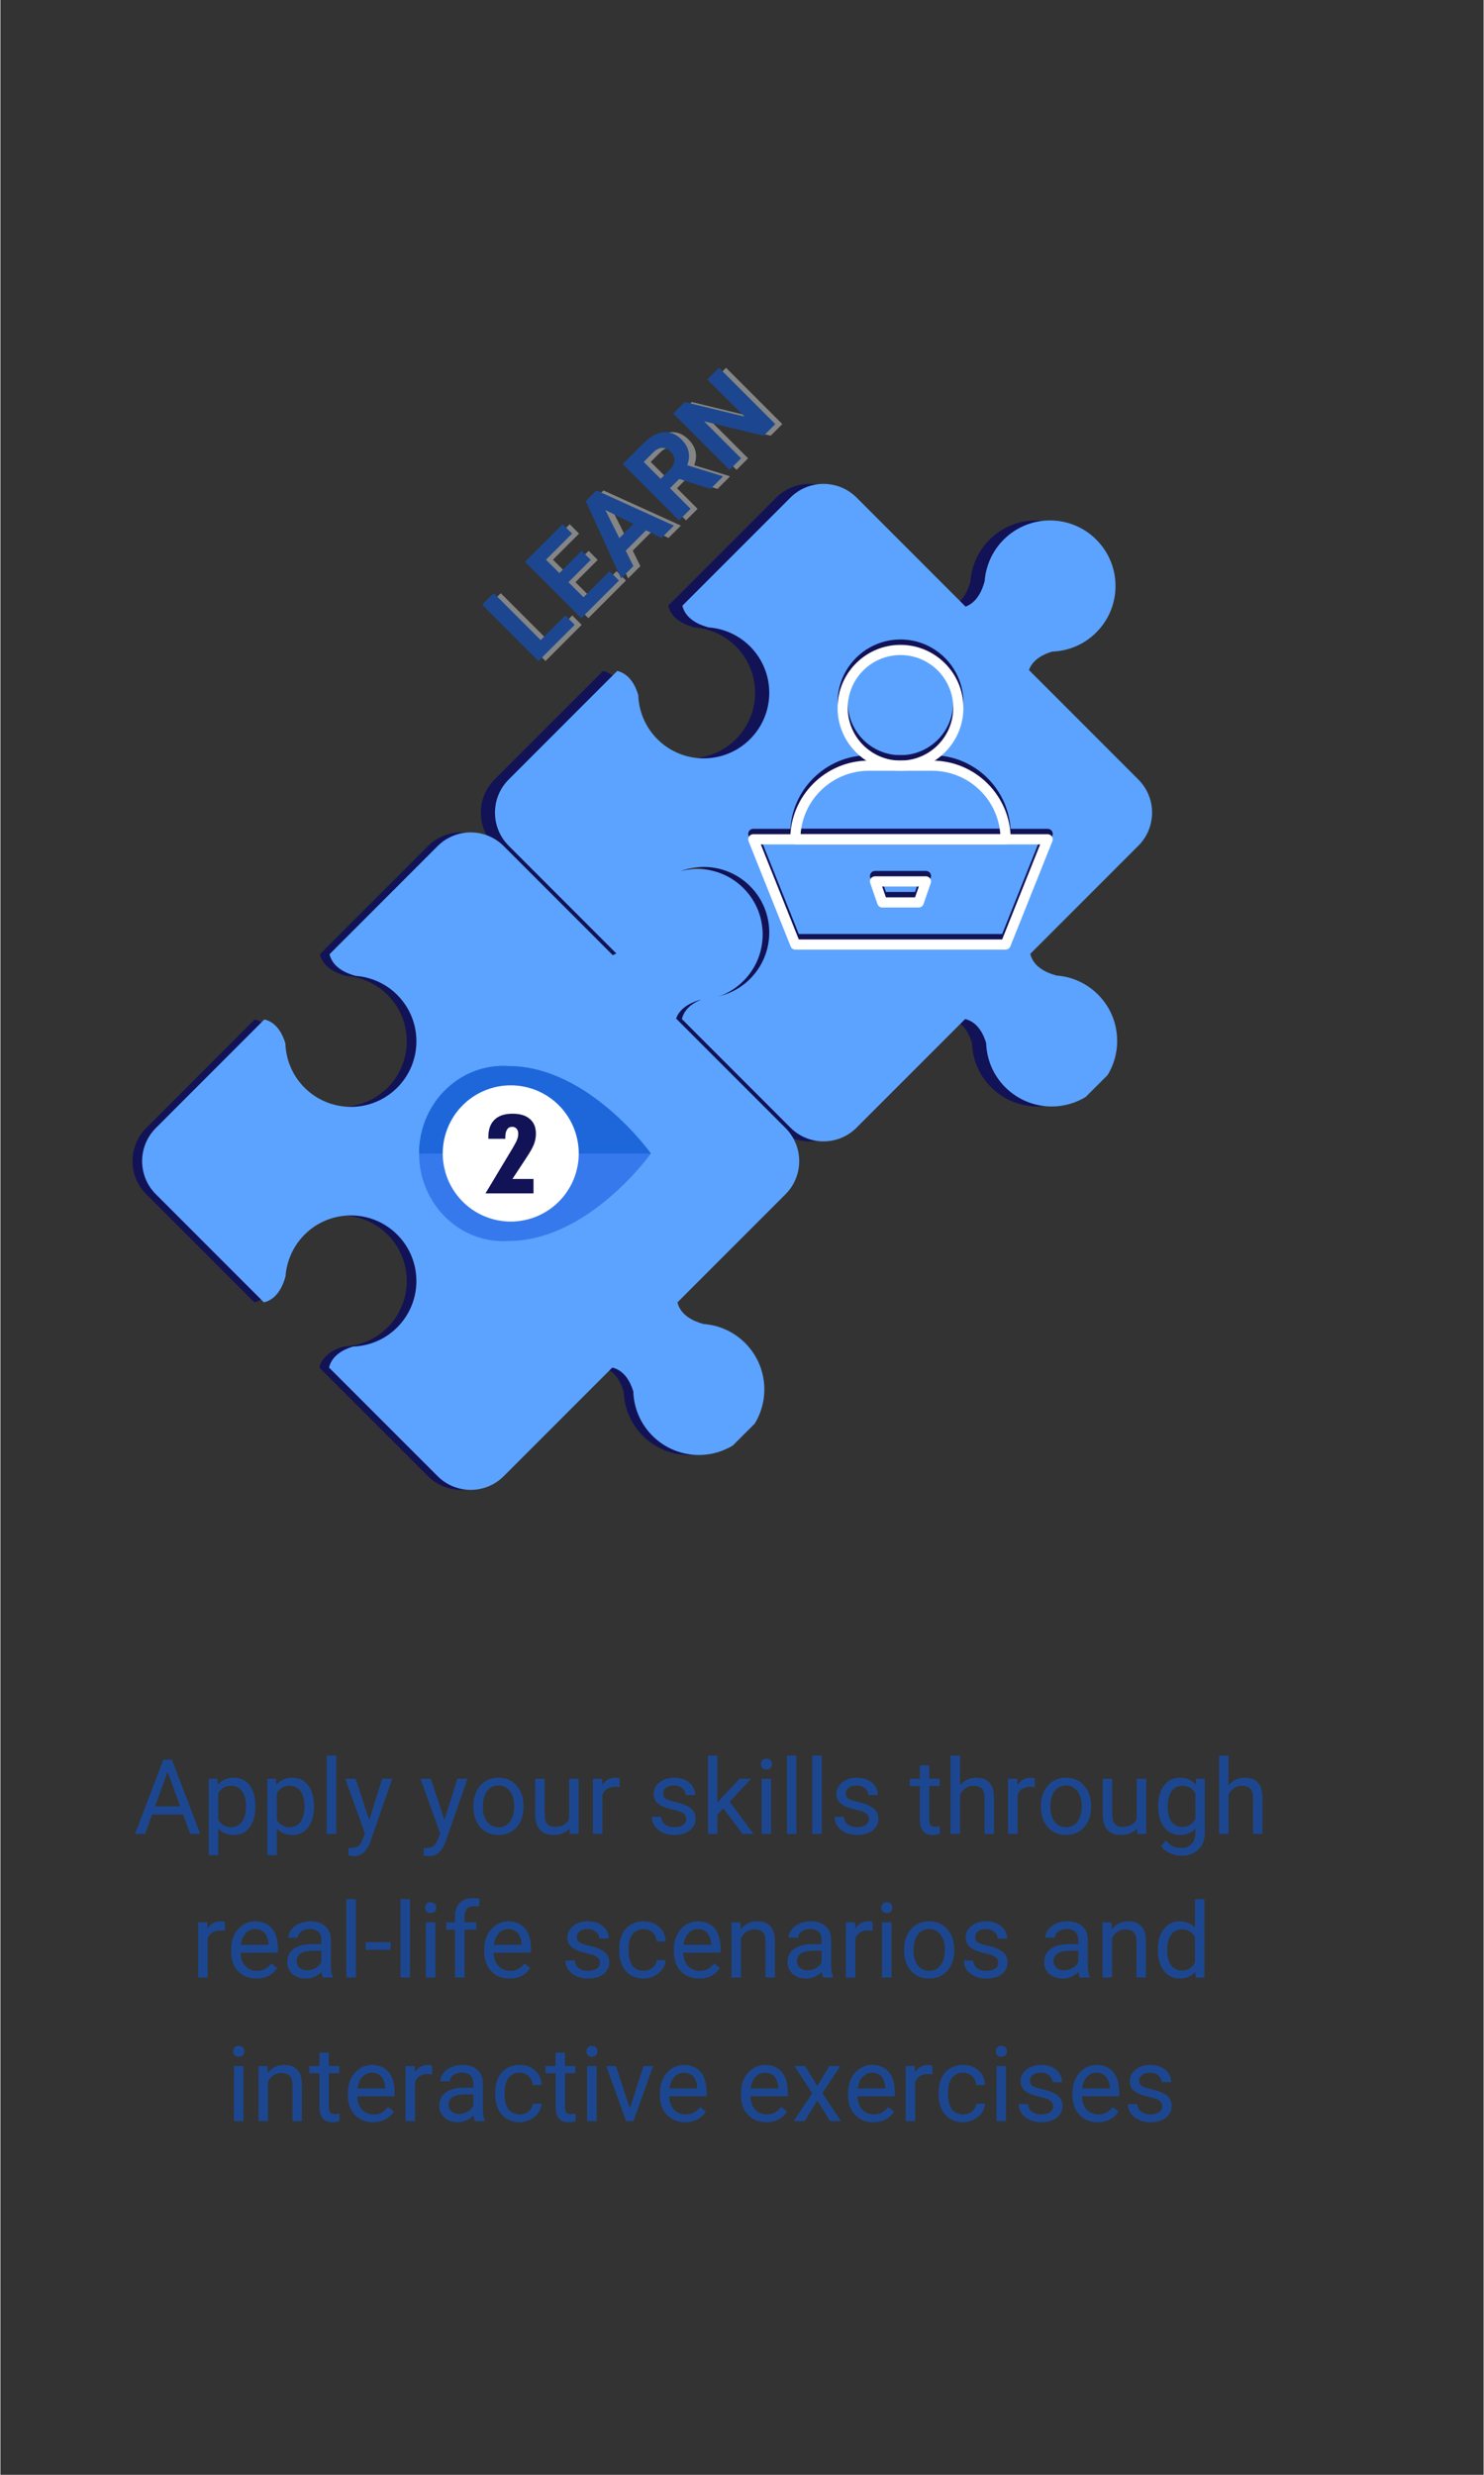 <svg xmlns="http://www.w3.org/2000/svg" xmlns:xlink="http://www.w3.org/1999/xlink" width="300" zoomAndPan="magnify" viewBox="0 0 224.88 375" height="500" preserveAspectRatio="xMidYMid meet" version="1.0"><rect x="0" y="0" width="224.88" height="375" fill="#333333" stroke="none"/><defs><g/><clipPath id="c910ce663c"><path d="M 20 126 L 120 126 L 120 226 L 20 226 Z M 20 126 " clip-rule="nonzero"/></clipPath><clipPath id="e8fa751928"><path d="M 84.777 108.156 L 152.621 176.004 L 84.777 243.852 L 16.93 176.004 Z M 84.777 108.156 " clip-rule="nonzero"/></clipPath><clipPath id="5623be4f39"><path d="M 84.777 108.156 L 152.621 176.004 L 84.777 243.852 L 16.93 176.004 Z M 84.777 108.156 " clip-rule="nonzero"/></clipPath><clipPath id="53cc22b21f"><path d="M 72 73 L 173 73 L 173 173 L 72 173 Z M 72 73 " clip-rule="nonzero"/></clipPath><clipPath id="d3c77d1384"><path d="M 137.582 55.352 L 205.43 123.195 L 137.582 191.043 L 69.738 123.195 Z M 137.582 55.352 " clip-rule="nonzero"/></clipPath><clipPath id="c4e4d521e7"><path d="M 137.582 55.352 L 205.43 123.195 L 137.582 191.043 L 69.738 123.195 Z M 137.582 55.352 " clip-rule="nonzero"/></clipPath><clipPath id="7ce0afd391"><path d="M 21 126 L 122 126 L 122 226 L 21 226 Z M 21 126 " clip-rule="nonzero"/></clipPath><clipPath id="ed623cf5dd"><path d="M 86.234 108.156 L 154.078 176.004 L 86.234 243.852 L 18.387 176.004 Z M 86.234 108.156 " clip-rule="nonzero"/></clipPath><clipPath id="a3ef75b241"><path d="M 86.234 108.156 L 154.078 176.004 L 86.234 243.852 L 18.387 176.004 Z M 86.234 108.156 " clip-rule="nonzero"/></clipPath><clipPath id="abc1a878c7"><path d="M 63.438 161.301 L 98.668 161.301 L 98.668 188.289 L 63.438 188.289 Z M 63.438 161.301 " clip-rule="nonzero"/></clipPath><clipPath id="ceb7d245f4"><path d="M 63.438 161.301 L 98.668 161.301 L 98.668 175 L 63.438 175 Z M 63.438 161.301 " clip-rule="nonzero"/></clipPath><clipPath id="beb27e8239"><path d="M 74 73 L 175 73 L 175 173 L 74 173 Z M 74 73 " clip-rule="nonzero"/></clipPath><clipPath id="e5a59c5436"><path d="M 139.73 55.352 L 207.574 123.195 L 139.73 191.043 L 71.883 123.195 Z M 139.73 55.352 " clip-rule="nonzero"/></clipPath><clipPath id="cf11caae51"><path d="M 139.73 55.352 L 207.574 123.195 L 139.73 191.043 L 71.883 123.195 Z M 139.73 55.352 " clip-rule="nonzero"/></clipPath><clipPath id="59519f9e6e"><path d="M 113.352 125 L 159.828 125 L 159.828 143.348 L 113.352 143.348 Z M 113.352 125 " clip-rule="nonzero"/></clipPath><clipPath id="4c9791830b"><path d="M 126 96.871 L 147 96.871 L 147 116 L 126 116 Z M 126 96.871 " clip-rule="nonzero"/></clipPath><clipPath id="16bf449cfd"><path d="M 113.352 126 L 159.828 126 L 159.828 144 L 113.352 144 Z M 113.352 126 " clip-rule="nonzero"/></clipPath><clipPath id="9cd787fc8a"><path d="M 126 97.688 L 147 97.688 L 147 117 L 126 117 Z M 126 97.688 " clip-rule="nonzero"/></clipPath><clipPath id="ded9745999"><rect x="0" width="174" y="0" height="63"/></clipPath><clipPath id="03e52ebdee"><rect x="0" width="53" y="0" height="53"/></clipPath></defs><g clip-path="url(#c910ce663c)"><g clip-path="url(#e8fa751928)"><g clip-path="url(#5623be4f39)"><path fill="#121256" d="M 111.457 203.504 C 110.188 202.238 108.664 201.387 107.047 200.945 C 106.43 200.781 105.797 200.672 105.156 200.625 C 103.633 200.219 101.66 199.32 101.195 197.344 L 117.582 180.957 C 120.348 178.191 120.348 173.699 117.582 170.93 L 100.988 154.336 C 101.559 152.758 103.145 151.953 104.504 151.539 C 106.938 151.461 109.348 150.492 111.207 148.633 C 115.086 144.754 115.09 138.465 111.207 134.582 C 107.324 130.699 101.035 130.703 97.156 134.582 C 95.891 135.848 95.039 137.375 94.598 138.988 C 94.43 139.609 94.32 140.242 94.273 140.883 C 93.898 142.305 93.09 144.109 91.379 144.727 L 74.859 128.207 C 72.09 125.441 67.598 125.441 64.828 128.207 L 48.445 144.594 C 48.91 146.57 50.883 147.469 52.406 147.875 C 53.047 147.918 53.68 148.027 54.301 148.199 C 55.914 148.637 57.438 149.488 58.707 150.754 C 62.59 154.637 62.586 160.93 58.711 164.809 C 54.828 168.691 48.535 168.691 44.652 164.809 C 42.793 162.949 41.832 160.539 41.754 158.105 C 41.309 156.641 40.402 154.906 38.566 154.473 L 22.109 170.93 C 19.34 173.699 19.34 178.191 22.109 180.957 L 38.496 197.344 C 40.469 196.875 41.371 194.906 41.777 193.383 C 41.82 192.742 41.926 192.113 42.098 191.492 C 42.539 189.875 43.387 188.352 44.656 187.082 C 48.535 183.203 54.824 183.203 58.707 187.082 C 62.586 190.965 62.586 197.254 58.707 201.133 C 56.848 202.992 54.441 203.957 52.004 204.039 C 50.539 204.48 48.809 205.383 48.371 207.223 L 64.828 223.68 C 67.598 226.449 72.09 226.449 74.859 223.68 L 91.316 207.223 C 93.156 207.66 94.059 209.391 94.504 210.855 C 94.582 213.293 95.543 215.703 97.402 217.559 C 101.281 221.441 107.578 221.441 111.461 217.559 C 115.336 213.68 115.336 207.387 111.457 203.504 " fill-opacity="1" fill-rule="nonzero"/></g></g></g><g clip-path="url(#53cc22b21f)"><g clip-path="url(#d3c77d1384)"><g clip-path="url(#c4e4d521e7)"><path fill="#121256" d="M 164.266 150.695 C 162.996 149.43 161.473 148.578 159.855 148.137 C 159.238 147.973 158.605 147.863 157.965 147.816 C 156.441 147.41 154.469 146.512 154.004 144.535 L 170.387 128.152 C 173.156 125.383 173.156 120.891 170.387 118.121 L 153.797 101.531 C 154.367 99.949 155.953 99.145 157.312 98.73 C 159.746 98.652 162.156 97.684 164.016 95.824 C 167.895 91.945 167.895 85.656 164.016 81.773 C 160.133 77.891 153.84 77.895 149.965 81.773 C 148.695 83.039 147.848 84.566 147.406 86.18 C 147.234 86.801 147.129 87.434 147.082 88.074 C 146.707 89.496 145.898 91.301 144.188 91.918 L 127.668 75.398 C 124.898 72.633 120.406 72.633 117.637 75.398 L 101.25 91.785 C 101.719 93.762 103.688 94.66 105.215 95.066 C 105.855 95.113 106.488 95.223 107.109 95.391 C 108.723 95.828 110.246 96.68 111.516 97.945 C 115.398 101.832 115.395 108.121 111.516 112 C 107.637 115.883 101.344 115.887 97.461 112 C 95.602 110.145 94.641 107.734 94.562 105.297 C 94.117 103.832 93.211 102.102 91.375 101.664 L 74.918 118.121 C 72.148 120.891 72.148 125.383 74.918 128.152 L 91.305 144.535 C 93.277 144.066 94.18 142.098 94.586 140.574 C 94.629 139.934 94.734 139.305 94.906 138.684 C 95.348 137.066 96.195 135.543 97.461 134.273 C 101.344 130.395 107.633 130.395 111.516 134.273 C 115.395 138.156 115.395 144.445 111.516 148.328 C 109.656 150.184 107.25 151.148 104.812 151.23 C 103.348 151.672 101.617 152.578 101.18 154.414 L 117.637 170.871 C 120.406 173.641 124.898 173.641 127.668 170.871 L 144.125 154.414 C 145.961 154.852 146.867 156.582 147.312 158.047 C 147.391 160.484 148.352 162.895 150.211 164.75 C 154.09 168.633 160.387 168.633 164.266 164.75 C 168.145 160.871 168.145 154.578 164.266 150.695 " fill-opacity="1" fill-rule="nonzero"/></g></g></g><g clip-path="url(#7ce0afd391)"><g clip-path="url(#ed623cf5dd)"><g clip-path="url(#a3ef75b241)"><path fill="#5ca3ff" d="M 112.914 203.504 C 111.648 202.238 110.121 201.387 108.508 200.945 C 107.887 200.781 107.254 200.672 106.613 200.625 C 105.09 200.219 103.121 199.32 102.652 197.344 L 119.039 180.957 C 121.805 178.191 121.805 173.699 119.039 170.93 L 102.445 154.336 C 103.016 152.758 104.602 151.953 105.965 151.539 C 108.398 151.461 110.809 150.492 112.664 148.633 C 116.543 144.754 116.547 138.465 112.664 134.582 C 108.781 130.699 102.492 130.703 98.613 134.582 C 97.348 135.848 96.496 137.375 96.055 138.988 C 95.887 139.609 95.781 140.242 95.73 140.883 C 95.355 142.305 94.547 144.109 92.836 144.727 L 76.316 128.207 C 73.547 125.441 69.055 125.441 66.289 128.207 L 49.902 144.594 C 50.367 146.57 52.34 147.469 53.863 147.875 C 54.504 147.918 55.137 148.027 55.758 148.199 C 57.371 148.637 58.898 149.488 60.164 150.754 C 64.047 154.637 64.043 160.93 60.168 164.809 C 56.285 168.691 49.992 168.691 46.109 164.809 C 44.25 162.949 43.289 160.539 43.211 158.105 C 42.766 156.641 41.863 154.906 40.023 154.473 L 23.566 170.93 C 20.797 173.699 20.797 178.191 23.566 180.957 L 39.953 197.344 C 41.926 196.875 42.828 194.906 43.234 193.383 C 43.277 192.742 43.383 192.113 43.555 191.492 C 43.996 189.875 44.844 188.352 46.113 187.082 C 49.992 183.203 56.281 183.203 60.164 187.082 C 64.043 190.965 64.043 197.254 60.164 201.133 C 58.305 202.992 55.898 203.957 53.461 204.039 C 51.996 204.48 50.266 205.383 49.828 207.223 L 66.289 223.68 C 69.055 226.449 73.547 226.449 76.316 223.68 L 92.777 207.223 C 94.613 207.66 95.516 209.391 95.961 210.855 C 96.039 213.293 97 215.703 98.859 217.559 C 102.742 221.441 109.035 221.441 112.918 217.559 C 116.797 213.68 116.797 207.387 112.914 203.504 " fill-opacity="1" fill-rule="nonzero"/></g></g></g><g clip-path="url(#abc1a878c7)"><path fill="#3679ed" d="M 98.625 174.793 C 98.625 174.793 89.211 188.008 77.098 188.043 C 73.551 188.289 69.926 187.004 67.219 184.184 C 64.723 181.59 63.48 178.191 63.48 174.793 C 63.48 171.395 64.723 167.996 67.219 165.402 C 69.926 162.582 73.555 161.297 77.098 161.543 C 89.223 161.578 98.625 174.793 98.625 174.793 Z M 98.625 174.793 " fill-opacity="1" fill-rule="nonzero"/></g><g clip-path="url(#ceb7d245f4)"><path fill="#1d67db" d="M 98.625 174.793 L 63.48 174.793 C 63.48 171.395 64.723 167.996 67.219 165.402 C 69.926 162.582 73.555 161.297 77.098 161.543 C 89.223 161.578 98.625 174.793 98.625 174.793 Z M 98.625 174.793 " fill-opacity="1" fill-rule="nonzero"/></g><path fill="#ffffff" d="M 87.688 174.777 C 87.688 175.457 87.621 176.129 87.488 176.793 C 87.355 177.457 87.16 178.102 86.902 178.73 C 86.645 179.355 86.324 179.949 85.949 180.512 C 85.574 181.078 85.148 181.598 84.668 182.078 C 84.188 182.555 83.668 182.984 83.105 183.359 C 82.543 183.738 81.949 184.055 81.324 184.316 C 80.699 184.574 80.055 184.77 79.391 184.902 C 78.727 185.035 78.055 185.102 77.379 185.102 C 76.699 185.102 76.031 185.035 75.367 184.902 C 74.703 184.77 74.059 184.574 73.434 184.316 C 72.805 184.055 72.211 183.738 71.648 183.359 C 71.086 182.984 70.566 182.555 70.086 182.078 C 69.609 181.598 69.18 181.078 68.805 180.512 C 68.43 179.949 68.109 179.355 67.852 178.73 C 67.594 178.102 67.398 177.457 67.266 176.793 C 67.133 176.129 67.066 175.457 67.066 174.777 C 67.066 174.102 67.133 173.43 67.266 172.766 C 67.398 172.102 67.594 171.457 67.852 170.828 C 68.109 170.203 68.43 169.609 68.805 169.043 C 69.18 168.48 69.609 167.961 70.086 167.48 C 70.566 167 71.086 166.574 71.648 166.195 C 72.211 165.82 72.805 165.504 73.434 165.242 C 74.059 164.984 74.703 164.789 75.367 164.656 C 76.031 164.523 76.699 164.457 77.379 164.457 C 78.055 164.457 78.727 164.523 79.391 164.656 C 80.055 164.789 80.699 164.984 81.324 165.242 C 81.949 165.504 82.543 165.82 83.105 166.195 C 83.668 166.574 84.188 167 84.668 167.48 C 85.148 167.961 85.574 168.48 85.949 169.043 C 86.324 169.609 86.645 170.203 86.902 170.828 C 87.16 171.457 87.355 172.102 87.488 172.766 C 87.621 173.43 87.688 174.102 87.688 174.777 Z M 87.688 174.777 " fill-opacity="1" fill-rule="nonzero"/><path fill="#121256" d="M 73.543 180.832 L 77.688 173.938 C 78.027 173.359 78.254 172.926 78.359 172.637 C 78.465 172.344 78.516 172.055 78.516 171.773 C 78.516 171.465 78.43 171.215 78.262 171.027 C 78.094 170.84 77.871 170.742 77.594 170.742 C 77.258 170.742 77 170.879 76.824 171.148 C 76.648 171.418 76.559 171.801 76.559 172.301 L 76.559 172.562 L 73.984 172.562 L 73.984 172.27 C 73.984 171.129 74.297 170.262 74.926 169.66 C 75.551 169.059 76.453 168.758 77.633 168.758 C 78.812 168.758 79.648 169.02 80.266 169.547 C 80.887 170.074 81.195 170.82 81.195 171.789 C 81.195 172.305 81.102 172.816 80.918 173.328 C 80.73 173.836 80.344 174.535 79.754 175.422 L 77.633 178.645 L 80.828 178.645 L 80.828 180.832 Z M 73.543 180.832 " fill-opacity="1" fill-rule="nonzero"/><g clip-path="url(#beb27e8239)"><g clip-path="url(#e5a59c5436)"><g clip-path="url(#cf11caae51)"><path fill="#5ca3ff" d="M 166.41 150.695 C 165.145 149.43 163.617 148.578 162.004 148.137 C 161.387 147.973 160.75 147.863 160.113 147.816 C 158.586 147.41 156.617 146.512 156.148 144.535 L 172.535 128.152 C 175.305 125.383 175.305 120.891 172.535 118.121 L 155.945 101.531 C 156.512 99.949 158.098 99.145 159.461 98.73 C 161.895 98.652 164.305 97.684 166.16 95.824 C 170.039 91.945 170.043 85.656 166.16 81.773 C 162.281 77.891 155.988 77.895 152.109 81.773 C 150.844 83.039 149.992 84.566 149.555 86.18 C 149.383 86.801 149.277 87.434 149.227 88.074 C 148.852 89.496 148.043 91.301 146.332 91.918 L 129.812 75.398 C 127.047 72.633 122.555 72.633 119.785 75.398 L 103.398 91.785 C 103.867 93.762 105.836 94.66 107.363 95.066 C 108 95.113 108.633 95.223 109.258 95.391 C 110.867 95.828 112.395 96.68 113.66 97.945 C 117.543 101.832 117.543 108.121 113.664 112 C 109.781 115.883 103.488 115.887 99.605 112 C 97.75 110.145 96.785 107.734 96.707 105.297 C 96.262 103.832 95.359 102.102 93.523 101.664 L 77.062 118.121 C 74.297 120.891 74.297 125.383 77.062 128.152 L 93.449 144.535 C 95.422 144.066 96.324 142.098 96.73 140.574 C 96.773 139.934 96.883 139.305 97.051 138.684 C 97.492 137.066 98.344 135.543 99.609 134.273 C 103.488 130.395 109.777 130.395 113.66 134.273 C 117.543 138.156 117.543 144.445 113.66 148.328 C 111.805 150.184 109.395 151.148 106.957 151.23 C 105.492 151.672 103.762 152.578 103.328 154.414 L 119.785 170.871 C 122.555 173.641 127.047 173.641 129.812 170.871 L 146.273 154.414 C 148.109 154.852 149.012 156.582 149.457 158.047 C 149.535 160.484 150.5 162.895 152.355 164.75 C 156.238 168.633 162.531 168.633 166.414 164.75 C 170.293 160.871 170.293 154.578 166.41 150.695 " fill-opacity="1" fill-rule="nonzero"/></g></g></g><g clip-path="url(#59519f9e6e)"><path fill="#121256" d="M 159.5 126.648 C 159.598 126.414 159.566 126.145 159.426 125.93 C 159.281 125.719 159.043 125.59 158.785 125.59 L 114.152 125.59 C 113.895 125.59 113.656 125.719 113.512 125.93 C 113.367 126.145 113.34 126.414 113.434 126.648 L 119.812 142.59 C 119.926 142.883 120.211 143.074 120.527 143.074 L 152.41 143.074 C 152.727 143.074 153.008 142.883 153.125 142.59 Z M 115.289 127.137 L 121.051 141.531 L 151.887 141.531 L 157.645 127.137 Z M 115.289 127.137 " fill-opacity="1" fill-rule="evenodd"/></g><path fill="#121256" d="M 141.059 132.992 C 141.141 132.754 141.105 132.496 140.957 132.293 C 140.812 132.09 140.582 131.969 140.332 131.969 L 132.605 131.969 C 132.355 131.969 132.121 132.09 131.977 132.293 C 131.832 132.496 131.793 132.754 131.879 132.992 L 132.98 136.18 C 133.086 136.492 133.379 136.699 133.707 136.699 L 139.227 136.699 C 139.555 136.699 139.848 136.492 139.957 136.18 Z M 133.688 133.512 L 134.258 135.156 L 138.676 135.156 L 139.25 133.512 Z M 133.688 133.512 " fill-opacity="1" fill-rule="evenodd"/><path fill="#121256" d="M 153.18 126.359 C 153.18 119.773 147.84 114.434 141.254 114.434 C 138.152 114.434 134.785 114.434 131.684 114.434 C 125.094 114.434 119.754 119.773 119.754 126.359 C 119.754 126.363 119.754 126.363 119.754 126.363 C 119.754 126.789 120.102 127.137 120.527 127.137 L 152.41 127.137 C 152.836 127.137 153.18 126.789 153.18 126.363 Z M 151.609 125.59 C 151.215 120.215 146.73 115.977 141.254 115.977 C 138.152 115.977 134.785 115.977 131.684 115.977 C 126.207 115.977 121.719 120.215 121.324 125.59 Z M 151.609 125.59 " fill-opacity="1" fill-rule="evenodd"/><g clip-path="url(#4c9791830b)"><path fill="#121256" d="M 136.469 96.898 C 131.203 96.898 126.93 101.172 126.93 106.438 C 126.93 111.703 131.203 115.977 136.469 115.977 C 141.734 115.977 146.008 111.703 146.008 106.438 C 146.008 101.172 141.734 96.898 136.469 96.898 Z M 136.469 98.441 C 140.883 98.441 144.465 102.023 144.465 106.438 C 144.465 110.852 140.883 114.434 136.469 114.434 C 132.055 114.434 128.473 110.852 128.473 106.438 C 128.473 102.023 132.055 98.441 136.469 98.441 Z M 136.469 98.441 " fill-opacity="1" fill-rule="evenodd"/></g><g clip-path="url(#16bf449cfd)"><path fill="#ffffff" d="M 159.5 127.465 C 159.598 127.227 159.566 126.957 159.426 126.746 C 159.281 126.535 159.043 126.406 158.785 126.406 L 114.152 126.406 C 113.895 126.406 113.656 126.535 113.512 126.746 C 113.367 126.957 113.34 127.227 113.434 127.465 L 119.812 143.406 C 119.926 143.699 120.211 143.891 120.527 143.891 L 152.41 143.891 C 152.727 143.891 153.008 143.699 153.125 143.406 Z M 115.289 127.949 L 121.051 142.348 L 151.887 142.348 L 157.645 127.949 Z M 115.289 127.949 " fill-opacity="1" fill-rule="evenodd"/></g><path fill="#ffffff" d="M 141.059 133.809 C 141.141 133.57 141.105 133.312 140.957 133.105 C 140.812 132.906 140.582 132.785 140.332 132.785 L 132.605 132.785 C 132.355 132.785 132.121 132.906 131.977 133.105 C 131.832 133.312 131.793 133.57 131.879 133.809 L 132.98 136.996 C 133.086 137.305 133.379 137.516 133.707 137.516 L 139.227 137.516 C 139.555 137.516 139.848 137.305 139.957 136.996 Z M 133.688 134.328 L 134.258 135.973 L 138.676 135.973 L 139.25 134.328 Z M 133.688 134.328 " fill-opacity="1" fill-rule="evenodd"/><path fill="#ffffff" d="M 153.18 127.176 C 153.18 120.59 147.84 115.25 141.254 115.25 C 138.152 115.25 134.785 115.25 131.684 115.25 C 125.094 115.25 119.754 120.59 119.754 127.176 C 119.754 127.176 119.754 127.18 119.754 127.18 C 119.754 127.605 120.102 127.949 120.527 127.949 L 152.41 127.949 C 152.836 127.949 153.18 127.605 153.18 127.18 Z M 151.609 126.406 C 151.215 121.031 146.73 116.793 141.254 116.793 C 138.152 116.793 134.785 116.793 131.684 116.793 C 126.207 116.793 121.719 121.031 121.324 126.406 Z M 151.609 126.406 " fill-opacity="1" fill-rule="evenodd"/><g clip-path="url(#9cd787fc8a)"><path fill="#ffffff" d="M 136.469 97.715 C 131.203 97.715 126.93 101.988 126.93 107.254 C 126.93 112.516 131.203 116.793 136.469 116.793 C 141.734 116.793 146.008 112.516 146.008 107.254 C 146.008 101.988 141.734 97.715 136.469 97.715 Z M 136.469 99.258 C 140.883 99.258 144.465 102.84 144.465 107.254 C 144.465 111.668 140.883 115.25 136.469 115.25 C 132.055 115.25 128.473 111.668 128.473 107.254 C 128.473 102.84 132.055 99.258 136.469 99.258 Z M 136.469 99.258 " fill-opacity="1" fill-rule="evenodd"/></g><g transform="matrix(1, 0, 0, 1, 19, 263)"><g clip-path="url(#ded9745999)"><g fill="#1c4790" fill-opacity="1"><g transform="translate(1.19, 14.889)"><g><path d="M 7.516 -2.938 L 2.812 -2.938 L 1.75 0 L 0.219 0 L 4.516 -11.25 L 5.812 -11.25 L 10.109 0 L 8.594 0 Z M 3.25 -4.156 L 7.078 -4.156 L 5.156 -9.422 Z M 3.25 -4.156 "/></g></g><g transform="translate(11.514, 14.889)"><g><path d="M 8.141 -4.094 C 8.141 -2.812 7.848 -1.781 7.266 -1 C 6.691 -0.227 5.906 0.156 4.906 0.156 C 3.895 0.156 3.098 -0.164 2.516 -0.812 L 2.516 3.219 L 1.078 3.219 L 1.078 -8.359 L 2.391 -8.359 L 2.453 -7.438 C 3.035 -8.156 3.848 -8.516 4.891 -8.516 C 5.891 -8.516 6.68 -8.133 7.266 -7.375 C 7.848 -6.625 8.141 -5.57 8.141 -4.219 Z M 6.719 -4.25 C 6.719 -5.195 6.516 -5.941 6.109 -6.484 C 5.711 -7.023 5.16 -7.297 4.453 -7.297 C 3.586 -7.297 2.941 -6.914 2.516 -6.156 L 2.516 -2.156 C 2.941 -1.395 3.594 -1.016 4.469 -1.016 C 5.156 -1.016 5.703 -1.285 6.109 -1.828 C 6.516 -2.367 6.719 -3.176 6.719 -4.25 Z M 6.719 -4.25 "/></g></g><g transform="translate(20.393, 14.889)"><g><path d="M 8.141 -4.094 C 8.141 -2.812 7.848 -1.781 7.266 -1 C 6.691 -0.227 5.906 0.156 4.906 0.156 C 3.895 0.156 3.098 -0.164 2.516 -0.812 L 2.516 3.219 L 1.078 3.219 L 1.078 -8.359 L 2.391 -8.359 L 2.453 -7.438 C 3.035 -8.156 3.848 -8.516 4.891 -8.516 C 5.891 -8.516 6.68 -8.133 7.266 -7.375 C 7.848 -6.625 8.141 -5.57 8.141 -4.219 Z M 6.719 -4.25 C 6.719 -5.195 6.516 -5.941 6.109 -6.484 C 5.711 -7.023 5.16 -7.297 4.453 -7.297 C 3.586 -7.297 2.941 -6.914 2.516 -6.156 L 2.516 -2.156 C 2.941 -1.395 3.594 -1.016 4.469 -1.016 C 5.156 -1.016 5.703 -1.285 6.109 -1.828 C 6.516 -2.367 6.719 -3.176 6.719 -4.25 Z M 6.719 -4.25 "/></g></g><g transform="translate(29.273, 14.889)"><g><path d="M 2.641 0 L 1.203 0 L 1.203 -11.875 L 2.641 -11.875 Z M 2.641 0 "/></g></g><g transform="translate(33.113, 14.889)"><g><path d="M 3.812 -2.094 L 5.766 -8.359 L 7.297 -8.359 L 3.938 1.297 C 3.414 2.68 2.586 3.375 1.453 3.375 L 1.188 3.359 L 0.656 3.25 L 0.656 2.094 L 1.031 2.125 C 1.52 2.125 1.898 2.023 2.172 1.828 C 2.441 1.629 2.664 1.27 2.844 0.75 L 3.156 -0.094 L 0.172 -8.359 L 1.734 -8.359 Z M 3.812 -2.094 "/></g></g><g transform="translate(40.602, 14.889)"><g/></g><g transform="translate(44.52, 14.889)"><g><path d="M 3.812 -2.094 L 5.766 -8.359 L 7.297 -8.359 L 3.938 1.297 C 3.414 2.68 2.586 3.375 1.453 3.375 L 1.188 3.359 L 0.656 3.25 L 0.656 2.094 L 1.031 2.125 C 1.52 2.125 1.898 2.023 2.172 1.828 C 2.441 1.629 2.664 1.27 2.844 0.75 L 3.156 -0.094 L 0.172 -8.359 L 1.734 -8.359 Z M 3.812 -2.094 "/></g></g><g transform="translate(52.008, 14.889)"><g><path d="M 0.703 -4.266 C 0.703 -5.078 0.863 -5.812 1.188 -6.469 C 1.508 -7.125 1.957 -7.629 2.531 -7.984 C 3.102 -8.336 3.758 -8.516 4.5 -8.516 C 5.633 -8.516 6.551 -8.117 7.25 -7.328 C 7.957 -6.547 8.312 -5.5 8.312 -4.188 L 8.312 -4.094 C 8.312 -3.281 8.156 -2.547 7.844 -1.891 C 7.531 -1.242 7.082 -0.738 6.5 -0.375 C 5.926 -0.02 5.266 0.156 4.516 0.156 C 3.379 0.156 2.457 -0.234 1.75 -1.016 C 1.051 -1.805 0.703 -2.852 0.703 -4.156 Z M 2.141 -4.094 C 2.141 -3.164 2.352 -2.422 2.781 -1.859 C 3.219 -1.297 3.797 -1.016 4.516 -1.016 C 5.242 -1.016 5.82 -1.297 6.25 -1.859 C 6.676 -2.43 6.891 -3.234 6.891 -4.266 C 6.891 -5.18 6.672 -5.922 6.234 -6.484 C 5.797 -7.055 5.219 -7.344 4.5 -7.344 C 3.789 -7.344 3.219 -7.062 2.781 -6.5 C 2.352 -5.938 2.141 -5.133 2.141 -4.094 Z M 2.141 -4.094 "/></g></g><g transform="translate(61.034, 14.889)"><g><path d="M 6.25 -0.828 C 5.688 -0.172 4.867 0.156 3.797 0.156 C 2.898 0.156 2.219 -0.102 1.75 -0.625 C 1.289 -1.145 1.055 -1.91 1.047 -2.922 L 1.047 -8.359 L 2.484 -8.359 L 2.484 -2.953 C 2.484 -1.691 3 -1.062 4.031 -1.062 C 5.125 -1.062 5.848 -1.469 6.203 -2.281 L 6.203 -8.359 L 7.641 -8.359 L 7.641 0 L 6.281 0 Z M 6.25 -0.828 "/></g></g><g transform="translate(69.759, 14.889)"><g><path d="M 5.125 -7.078 C 4.906 -7.117 4.672 -7.141 4.422 -7.141 C 3.484 -7.141 2.848 -6.738 2.516 -5.938 L 2.516 0 L 1.078 0 L 1.078 -8.359 L 2.469 -8.359 L 2.5 -7.391 C 2.969 -8.141 3.629 -8.516 4.484 -8.516 C 4.766 -8.516 4.977 -8.477 5.125 -8.406 Z M 5.125 -7.078 "/></g></g><g transform="translate(75.114, 14.889)"><g/></g><g transform="translate(79.032, 14.889)"><g><path d="M 5.953 -2.219 C 5.953 -2.602 5.805 -2.898 5.516 -3.109 C 5.223 -3.328 4.711 -3.516 3.984 -3.672 C 3.266 -3.828 2.691 -4.008 2.266 -4.219 C 1.836 -4.438 1.52 -4.695 1.312 -5 C 1.113 -5.301 1.016 -5.656 1.016 -6.062 C 1.016 -6.75 1.305 -7.328 1.891 -7.797 C 2.473 -8.273 3.211 -8.516 4.109 -8.516 C 5.055 -8.516 5.82 -8.27 6.406 -7.781 C 7 -7.289 7.297 -6.664 7.297 -5.906 L 5.859 -5.906 C 5.859 -6.289 5.691 -6.625 5.359 -6.906 C 5.035 -7.195 4.617 -7.344 4.109 -7.344 C 3.586 -7.344 3.18 -7.227 2.891 -7 C 2.598 -6.77 2.453 -6.473 2.453 -6.109 C 2.453 -5.766 2.586 -5.504 2.859 -5.328 C 3.129 -5.148 3.617 -4.984 4.328 -4.828 C 5.047 -4.672 5.625 -4.477 6.062 -4.25 C 6.508 -4.031 6.836 -3.766 7.047 -3.453 C 7.266 -3.141 7.375 -2.758 7.375 -2.312 C 7.375 -1.57 7.078 -0.973 6.484 -0.516 C 5.891 -0.066 5.113 0.156 4.156 0.156 C 3.488 0.156 2.895 0.035 2.375 -0.203 C 1.863 -0.441 1.461 -0.77 1.172 -1.188 C 0.879 -1.613 0.734 -2.078 0.734 -2.578 L 2.156 -2.578 C 2.188 -2.098 2.379 -1.719 2.734 -1.438 C 3.098 -1.156 3.57 -1.016 4.156 -1.016 C 4.695 -1.016 5.129 -1.125 5.453 -1.344 C 5.785 -1.562 5.953 -1.852 5.953 -2.219 Z M 5.953 -2.219 "/></g></g><g transform="translate(87.193, 14.889)"><g><path d="M 3.422 -3.875 L 2.516 -2.938 L 2.516 0 L 1.094 0 L 1.094 -11.875 L 2.516 -11.875 L 2.516 -4.688 L 3.281 -5.609 L 5.891 -8.359 L 7.625 -8.359 L 4.375 -4.875 L 8 0 L 6.328 0 Z M 3.422 -3.875 "/></g></g><g transform="translate(95.214, 14.889)"><g><path d="M 2.641 0 L 1.203 0 L 1.203 -8.359 L 2.641 -8.359 Z M 1.094 -10.578 C 1.094 -10.805 1.16 -11 1.297 -11.156 C 1.441 -11.32 1.648 -11.406 1.922 -11.406 C 2.203 -11.406 2.414 -11.32 2.562 -11.156 C 2.707 -11 2.781 -10.805 2.781 -10.578 C 2.781 -10.348 2.707 -10.156 2.562 -10 C 2.414 -9.844 2.203 -9.766 1.922 -9.766 C 1.648 -9.766 1.441 -9.844 1.297 -10 C 1.16 -10.156 1.094 -10.348 1.094 -10.578 Z M 1.094 -10.578 "/></g></g><g transform="translate(99.055, 14.889)"><g><path d="M 2.641 0 L 1.203 0 L 1.203 -11.875 L 2.641 -11.875 Z M 2.641 0 "/></g></g><g transform="translate(102.896, 14.889)"><g><path d="M 2.641 0 L 1.203 0 L 1.203 -11.875 L 2.641 -11.875 Z M 2.641 0 "/></g></g><g transform="translate(106.736, 14.889)"><g><path d="M 5.953 -2.219 C 5.953 -2.602 5.805 -2.898 5.516 -3.109 C 5.223 -3.328 4.711 -3.516 3.984 -3.672 C 3.266 -3.828 2.691 -4.008 2.266 -4.219 C 1.836 -4.438 1.52 -4.695 1.312 -5 C 1.113 -5.301 1.016 -5.656 1.016 -6.062 C 1.016 -6.75 1.305 -7.328 1.891 -7.797 C 2.473 -8.273 3.211 -8.516 4.109 -8.516 C 5.055 -8.516 5.82 -8.27 6.406 -7.781 C 7 -7.289 7.297 -6.664 7.297 -5.906 L 5.859 -5.906 C 5.859 -6.289 5.691 -6.625 5.359 -6.906 C 5.035 -7.195 4.617 -7.344 4.109 -7.344 C 3.586 -7.344 3.18 -7.227 2.891 -7 C 2.598 -6.77 2.453 -6.473 2.453 -6.109 C 2.453 -5.766 2.586 -5.504 2.859 -5.328 C 3.129 -5.148 3.617 -4.984 4.328 -4.828 C 5.047 -4.672 5.625 -4.477 6.062 -4.25 C 6.508 -4.031 6.836 -3.766 7.047 -3.453 C 7.266 -3.141 7.375 -2.758 7.375 -2.312 C 7.375 -1.57 7.078 -0.973 6.484 -0.516 C 5.891 -0.066 5.113 0.156 4.156 0.156 C 3.488 0.156 2.895 0.035 2.375 -0.203 C 1.863 -0.441 1.461 -0.77 1.172 -1.188 C 0.879 -1.613 0.734 -2.078 0.734 -2.578 L 2.156 -2.578 C 2.188 -2.098 2.379 -1.719 2.734 -1.438 C 3.098 -1.156 3.57 -1.016 4.156 -1.016 C 4.695 -1.016 5.129 -1.125 5.453 -1.344 C 5.785 -1.562 5.953 -1.852 5.953 -2.219 Z M 5.953 -2.219 "/></g></g><g transform="translate(114.897, 14.889)"><g/></g><g transform="translate(118.815, 14.889)"><g><path d="M 3.016 -10.391 L 3.016 -8.359 L 4.578 -8.359 L 4.578 -7.25 L 3.016 -7.25 L 3.016 -2.078 C 3.016 -1.734 3.082 -1.477 3.219 -1.312 C 3.363 -1.145 3.602 -1.062 3.938 -1.062 C 4.102 -1.062 4.332 -1.094 4.625 -1.156 L 4.625 0 C 4.25 0.102 3.883 0.156 3.531 0.156 C 2.883 0.156 2.398 -0.035 2.078 -0.422 C 1.754 -0.805 1.594 -1.359 1.594 -2.078 L 1.594 -7.25 L 0.062 -7.25 L 0.062 -8.359 L 1.594 -8.359 L 1.594 -10.391 Z M 3.016 -10.391 "/></g></g><g transform="translate(123.985, 14.889)"><g><path d="M 2.516 -7.344 C 3.148 -8.125 3.973 -8.516 4.984 -8.516 C 6.754 -8.516 7.645 -7.52 7.656 -5.531 L 7.656 0 L 6.234 0 L 6.234 -5.531 C 6.223 -6.133 6.082 -6.578 5.812 -6.859 C 5.539 -7.148 5.117 -7.297 4.547 -7.297 C 4.086 -7.297 3.68 -7.172 3.328 -6.922 C 2.984 -6.68 2.711 -6.359 2.516 -5.953 L 2.516 0 L 1.078 0 L 1.078 -11.875 L 2.516 -11.875 Z M 2.516 -7.344 "/></g></g><g transform="translate(132.702, 14.889)"><g><path d="M 5.125 -7.078 C 4.906 -7.117 4.672 -7.141 4.422 -7.141 C 3.484 -7.141 2.848 -6.738 2.516 -5.938 L 2.516 0 L 1.078 0 L 1.078 -8.359 L 2.469 -8.359 L 2.5 -7.391 C 2.969 -8.141 3.629 -8.516 4.484 -8.516 C 4.766 -8.516 4.977 -8.477 5.125 -8.406 Z M 5.125 -7.078 "/></g></g><g transform="translate(138.057, 14.889)"><g><path d="M 0.703 -4.266 C 0.703 -5.078 0.863 -5.812 1.188 -6.469 C 1.508 -7.125 1.957 -7.629 2.531 -7.984 C 3.102 -8.336 3.758 -8.516 4.5 -8.516 C 5.633 -8.516 6.551 -8.117 7.25 -7.328 C 7.957 -6.547 8.312 -5.5 8.312 -4.188 L 8.312 -4.094 C 8.312 -3.281 8.156 -2.547 7.844 -1.891 C 7.531 -1.242 7.082 -0.738 6.5 -0.375 C 5.926 -0.02 5.266 0.156 4.516 0.156 C 3.379 0.156 2.457 -0.234 1.75 -1.016 C 1.051 -1.805 0.703 -2.852 0.703 -4.156 Z M 2.141 -4.094 C 2.141 -3.164 2.352 -2.422 2.781 -1.859 C 3.219 -1.297 3.797 -1.016 4.516 -1.016 C 5.242 -1.016 5.82 -1.297 6.25 -1.859 C 6.676 -2.43 6.891 -3.234 6.891 -4.266 C 6.891 -5.18 6.672 -5.922 6.234 -6.484 C 5.797 -7.055 5.219 -7.344 4.5 -7.344 C 3.789 -7.344 3.219 -7.062 2.781 -6.5 C 2.352 -5.938 2.141 -5.133 2.141 -4.094 Z M 2.141 -4.094 "/></g></g><g transform="translate(147.083, 14.889)"><g><path d="M 6.25 -0.828 C 5.688 -0.172 4.867 0.156 3.797 0.156 C 2.898 0.156 2.219 -0.102 1.75 -0.625 C 1.289 -1.145 1.055 -1.91 1.047 -2.922 L 1.047 -8.359 L 2.484 -8.359 L 2.484 -2.953 C 2.484 -1.691 3 -1.062 4.031 -1.062 C 5.125 -1.062 5.848 -1.469 6.203 -2.281 L 6.203 -8.359 L 7.641 -8.359 L 7.641 0 L 6.281 0 Z M 6.25 -0.828 "/></g></g><g transform="translate(155.808, 14.889)"><g><path d="M 0.734 -4.25 C 0.734 -5.551 1.035 -6.586 1.641 -7.359 C 2.242 -8.129 3.047 -8.516 4.047 -8.516 C 5.066 -8.516 5.863 -8.156 6.438 -7.438 L 6.5 -8.359 L 7.812 -8.359 L 7.812 -0.203 C 7.812 0.879 7.488 1.734 6.844 2.359 C 6.195 2.984 5.336 3.297 4.266 3.297 C 3.66 3.297 3.066 3.164 2.484 2.906 C 1.91 2.645 1.473 2.289 1.172 1.844 L 1.906 0.984 C 2.52 1.742 3.27 2.125 4.156 2.125 C 4.852 2.125 5.395 1.926 5.781 1.531 C 6.176 1.145 6.375 0.598 6.375 -0.109 L 6.375 -0.828 C 5.801 -0.172 5.02 0.156 4.031 0.156 C 3.051 0.156 2.254 -0.234 1.641 -1.016 C 1.035 -1.805 0.734 -2.883 0.734 -4.25 Z M 2.172 -4.094 C 2.172 -3.145 2.363 -2.398 2.75 -1.859 C 3.145 -1.328 3.688 -1.062 4.375 -1.062 C 5.281 -1.062 5.945 -1.469 6.375 -2.281 L 6.375 -6.109 C 5.938 -6.898 5.273 -7.297 4.391 -7.297 C 3.703 -7.297 3.16 -7.023 2.766 -6.484 C 2.367 -5.953 2.172 -5.156 2.172 -4.094 Z M 2.172 -4.094 "/></g></g><g transform="translate(164.687, 14.889)"><g><path d="M 2.516 -7.344 C 3.148 -8.125 3.973 -8.516 4.984 -8.516 C 6.754 -8.516 7.645 -7.52 7.656 -5.531 L 7.656 0 L 6.234 0 L 6.234 -5.531 C 6.223 -6.133 6.082 -6.578 5.812 -6.859 C 5.539 -7.148 5.117 -7.297 4.547 -7.297 C 4.086 -7.297 3.68 -7.172 3.328 -6.922 C 2.984 -6.68 2.711 -6.359 2.516 -5.953 L 2.516 0 L 1.078 0 L 1.078 -11.875 L 2.516 -11.875 Z M 2.516 -7.344 "/></g></g></g><g fill="#1c4790" fill-opacity="1"><g transform="translate(9.907, 36.65)"><g><path d="M 5.125 -7.078 C 4.906 -7.117 4.672 -7.141 4.422 -7.141 C 3.484 -7.141 2.848 -6.738 2.516 -5.938 L 2.516 0 L 1.078 0 L 1.078 -8.359 L 2.469 -8.359 L 2.5 -7.391 C 2.969 -8.141 3.629 -8.516 4.484 -8.516 C 4.766 -8.516 4.977 -8.477 5.125 -8.406 Z M 5.125 -7.078 "/></g></g><g transform="translate(15.262, 36.65)"><g><path d="M 4.547 0.156 C 3.422 0.156 2.5 -0.211 1.781 -0.953 C 1.07 -1.703 0.719 -2.703 0.719 -3.953 L 0.719 -4.219 C 0.719 -5.039 0.875 -5.773 1.188 -6.422 C 1.508 -7.078 1.953 -7.586 2.516 -7.953 C 3.086 -8.328 3.707 -8.516 4.375 -8.516 C 5.457 -8.516 6.301 -8.156 6.906 -7.438 C 7.508 -6.727 7.812 -5.703 7.812 -4.359 L 7.812 -3.766 L 2.156 -3.766 C 2.164 -2.941 2.398 -2.273 2.859 -1.766 C 3.328 -1.266 3.914 -1.016 4.625 -1.016 C 5.133 -1.016 5.562 -1.113 5.906 -1.312 C 6.258 -1.52 6.566 -1.797 6.828 -2.141 L 7.703 -1.453 C 7.004 -0.379 5.953 0.156 4.547 0.156 Z M 4.375 -7.344 C 3.801 -7.344 3.316 -7.129 2.922 -6.703 C 2.523 -6.285 2.281 -5.703 2.188 -4.953 L 6.391 -4.953 L 6.391 -5.047 C 6.348 -5.773 6.148 -6.336 5.797 -6.734 C 5.441 -7.141 4.969 -7.344 4.375 -7.344 Z M 4.375 -7.344 "/></g></g><g transform="translate(23.647, 36.65)"><g><path d="M 6.25 0 C 6.164 -0.164 6.098 -0.457 6.047 -0.875 C 5.379 -0.188 4.582 0.156 3.656 0.156 C 2.832 0.156 2.156 -0.078 1.625 -0.547 C 1.102 -1.016 0.844 -1.602 0.844 -2.312 C 0.844 -3.188 1.172 -3.863 1.828 -4.344 C 2.492 -4.82 3.426 -5.062 4.625 -5.062 L 6.016 -5.062 L 6.016 -5.734 C 6.016 -6.223 5.863 -6.613 5.562 -6.906 C 5.27 -7.207 4.832 -7.359 4.25 -7.359 C 3.738 -7.359 3.312 -7.227 2.969 -6.969 C 2.625 -6.719 2.453 -6.41 2.453 -6.047 L 1.016 -6.047 C 1.016 -6.461 1.16 -6.863 1.453 -7.25 C 1.754 -7.645 2.156 -7.953 2.656 -8.172 C 3.164 -8.398 3.723 -8.516 4.328 -8.516 C 5.297 -8.516 6.051 -8.273 6.594 -7.797 C 7.145 -7.316 7.43 -6.648 7.453 -5.797 L 7.453 -1.953 C 7.453 -1.18 7.551 -0.57 7.75 -0.125 L 7.75 0 Z M 3.875 -1.094 C 4.32 -1.094 4.742 -1.207 5.141 -1.438 C 5.547 -1.664 5.836 -1.969 6.016 -2.344 L 6.016 -4.062 L 4.906 -4.062 C 3.145 -4.062 2.266 -3.547 2.266 -2.516 C 2.266 -2.066 2.414 -1.719 2.719 -1.469 C 3.02 -1.219 3.406 -1.094 3.875 -1.094 Z M 3.875 -1.094 "/></g></g><g transform="translate(32.256, 36.65)"><g><path d="M 2.641 0 L 1.203 0 L 1.203 -11.875 L 2.641 -11.875 Z M 2.641 0 "/></g></g><g transform="translate(36.096, 36.65)"><g><path d="M 4.062 -4.203 L 0.281 -4.203 L 0.281 -5.359 L 4.062 -5.359 Z M 4.062 -4.203 "/></g></g><g transform="translate(40.462, 36.65)"><g><path d="M 2.641 0 L 1.203 0 L 1.203 -11.875 L 2.641 -11.875 Z M 2.641 0 "/></g></g><g transform="translate(44.303, 36.65)"><g><path d="M 2.641 0 L 1.203 0 L 1.203 -8.359 L 2.641 -8.359 Z M 1.094 -10.578 C 1.094 -10.805 1.16 -11 1.297 -11.156 C 1.441 -11.32 1.648 -11.406 1.922 -11.406 C 2.203 -11.406 2.414 -11.32 2.562 -11.156 C 2.707 -11 2.781 -10.805 2.781 -10.578 C 2.781 -10.348 2.707 -10.156 2.562 -10 C 2.414 -9.844 2.203 -9.766 1.922 -9.766 C 1.648 -9.766 1.441 -9.844 1.297 -10 C 1.16 -10.156 1.094 -10.348 1.094 -10.578 Z M 1.094 -10.578 "/></g></g><g transform="translate(48.144, 36.65)"><g><path d="M 1.781 0 L 1.781 -7.25 L 0.469 -7.25 L 0.469 -8.359 L 1.781 -8.359 L 1.781 -9.219 C 1.781 -10.113 2.02 -10.805 2.5 -11.297 C 2.977 -11.785 3.656 -12.031 4.531 -12.031 C 4.863 -12.031 5.191 -11.988 5.516 -11.906 L 5.438 -10.75 C 5.195 -10.789 4.941 -10.812 4.672 -10.812 C 4.203 -10.812 3.844 -10.676 3.594 -10.406 C 3.344 -10.133 3.219 -9.75 3.219 -9.25 L 3.219 -8.359 L 5 -8.359 L 5 -7.25 L 3.219 -7.25 L 3.219 0 Z M 1.781 0 "/></g></g><g transform="translate(53.638, 36.65)"><g><path d="M 4.547 0.156 C 3.422 0.156 2.5 -0.211 1.781 -0.953 C 1.07 -1.703 0.719 -2.703 0.719 -3.953 L 0.719 -4.219 C 0.719 -5.039 0.875 -5.773 1.188 -6.422 C 1.508 -7.078 1.953 -7.586 2.516 -7.953 C 3.086 -8.328 3.707 -8.516 4.375 -8.516 C 5.457 -8.516 6.301 -8.156 6.906 -7.438 C 7.508 -6.727 7.812 -5.703 7.812 -4.359 L 7.812 -3.766 L 2.156 -3.766 C 2.164 -2.941 2.398 -2.273 2.859 -1.766 C 3.328 -1.266 3.914 -1.016 4.625 -1.016 C 5.133 -1.016 5.562 -1.113 5.906 -1.312 C 6.258 -1.52 6.566 -1.797 6.828 -2.141 L 7.703 -1.453 C 7.004 -0.379 5.953 0.156 4.547 0.156 Z M 4.375 -7.344 C 3.801 -7.344 3.316 -7.129 2.922 -6.703 C 2.523 -6.285 2.281 -5.703 2.188 -4.953 L 6.391 -4.953 L 6.391 -5.047 C 6.348 -5.773 6.148 -6.336 5.797 -6.734 C 5.441 -7.141 4.969 -7.344 4.375 -7.344 Z M 4.375 -7.344 "/></g></g><g transform="translate(62.023, 36.65)"><g/></g><g transform="translate(65.941, 36.65)"><g><path d="M 5.953 -2.219 C 5.953 -2.602 5.805 -2.898 5.516 -3.109 C 5.223 -3.328 4.711 -3.516 3.984 -3.672 C 3.266 -3.828 2.691 -4.008 2.266 -4.219 C 1.836 -4.438 1.52 -4.695 1.312 -5 C 1.113 -5.301 1.016 -5.656 1.016 -6.062 C 1.016 -6.75 1.305 -7.328 1.891 -7.797 C 2.473 -8.273 3.211 -8.516 4.109 -8.516 C 5.055 -8.516 5.82 -8.27 6.406 -7.781 C 7 -7.289 7.297 -6.664 7.297 -5.906 L 5.859 -5.906 C 5.859 -6.289 5.691 -6.625 5.359 -6.906 C 5.035 -7.195 4.617 -7.344 4.109 -7.344 C 3.586 -7.344 3.18 -7.227 2.891 -7 C 2.598 -6.77 2.453 -6.473 2.453 -6.109 C 2.453 -5.766 2.586 -5.504 2.859 -5.328 C 3.129 -5.148 3.617 -4.984 4.328 -4.828 C 5.047 -4.672 5.625 -4.477 6.062 -4.25 C 6.508 -4.031 6.836 -3.766 7.047 -3.453 C 7.266 -3.141 7.375 -2.758 7.375 -2.312 C 7.375 -1.57 7.078 -0.973 6.484 -0.516 C 5.891 -0.066 5.113 0.156 4.156 0.156 C 3.488 0.156 2.895 0.035 2.375 -0.203 C 1.863 -0.441 1.461 -0.77 1.172 -1.188 C 0.879 -1.613 0.734 -2.078 0.734 -2.578 L 2.156 -2.578 C 2.188 -2.098 2.379 -1.719 2.734 -1.438 C 3.098 -1.156 3.57 -1.016 4.156 -1.016 C 4.695 -1.016 5.129 -1.125 5.453 -1.344 C 5.785 -1.562 5.953 -1.852 5.953 -2.219 Z M 5.953 -2.219 "/></g></g><g transform="translate(74.102, 36.65)"><g><path d="M 4.438 -1.016 C 4.945 -1.016 5.391 -1.164 5.766 -1.469 C 6.148 -1.781 6.363 -2.172 6.406 -2.641 L 7.766 -2.641 C 7.734 -2.16 7.566 -1.703 7.266 -1.266 C 6.961 -0.836 6.555 -0.492 6.047 -0.234 C 5.535 0.023 5 0.156 4.438 0.156 C 3.301 0.156 2.395 -0.223 1.719 -0.984 C 1.051 -1.742 0.719 -2.785 0.719 -4.109 L 0.719 -4.344 C 0.719 -5.156 0.863 -5.879 1.156 -6.516 C 1.457 -7.148 1.883 -7.641 2.438 -7.984 C 3 -8.336 3.66 -8.516 4.422 -8.516 C 5.359 -8.516 6.141 -8.234 6.766 -7.672 C 7.391 -7.109 7.723 -6.379 7.766 -5.484 L 6.406 -5.484 C 6.363 -6.023 6.156 -6.469 5.781 -6.812 C 5.414 -7.164 4.961 -7.344 4.422 -7.344 C 3.703 -7.344 3.141 -7.078 2.734 -6.547 C 2.336 -6.023 2.141 -5.273 2.141 -4.297 L 2.141 -4.016 C 2.141 -3.055 2.336 -2.316 2.734 -1.797 C 3.129 -1.273 3.695 -1.016 4.438 -1.016 Z M 4.438 -1.016 "/></g></g><g transform="translate(82.386, 36.65)"><g><path d="M 4.547 0.156 C 3.422 0.156 2.5 -0.211 1.781 -0.953 C 1.07 -1.703 0.719 -2.703 0.719 -3.953 L 0.719 -4.219 C 0.719 -5.039 0.875 -5.773 1.188 -6.422 C 1.508 -7.078 1.953 -7.586 2.516 -7.953 C 3.086 -8.328 3.707 -8.516 4.375 -8.516 C 5.457 -8.516 6.301 -8.156 6.906 -7.438 C 7.508 -6.727 7.812 -5.703 7.812 -4.359 L 7.812 -3.766 L 2.156 -3.766 C 2.164 -2.941 2.398 -2.273 2.859 -1.766 C 3.328 -1.266 3.914 -1.016 4.625 -1.016 C 5.133 -1.016 5.562 -1.113 5.906 -1.312 C 6.258 -1.52 6.566 -1.797 6.828 -2.141 L 7.703 -1.453 C 7.004 -0.379 5.953 0.156 4.547 0.156 Z M 4.375 -7.344 C 3.801 -7.344 3.316 -7.129 2.922 -6.703 C 2.523 -6.285 2.281 -5.703 2.188 -4.953 L 6.391 -4.953 L 6.391 -5.047 C 6.348 -5.773 6.148 -6.336 5.797 -6.734 C 5.441 -7.141 4.969 -7.344 4.375 -7.344 Z M 4.375 -7.344 "/></g></g><g transform="translate(90.771, 36.65)"><g><path d="M 2.438 -8.359 L 2.484 -7.312 C 3.117 -8.113 3.953 -8.516 4.984 -8.516 C 6.754 -8.516 7.645 -7.52 7.656 -5.531 L 7.656 0 L 6.234 0 L 6.234 -5.531 C 6.223 -6.133 6.082 -6.578 5.812 -6.859 C 5.539 -7.148 5.117 -7.297 4.547 -7.297 C 4.086 -7.297 3.68 -7.172 3.328 -6.922 C 2.984 -6.68 2.711 -6.359 2.516 -5.953 L 2.516 0 L 1.078 0 L 1.078 -8.359 Z M 2.438 -8.359 "/></g></g><g transform="translate(99.503, 36.65)"><g><path d="M 6.25 0 C 6.164 -0.164 6.098 -0.457 6.047 -0.875 C 5.379 -0.188 4.582 0.156 3.656 0.156 C 2.832 0.156 2.156 -0.078 1.625 -0.547 C 1.102 -1.016 0.844 -1.602 0.844 -2.312 C 0.844 -3.188 1.172 -3.863 1.828 -4.344 C 2.492 -4.82 3.426 -5.062 4.625 -5.062 L 6.016 -5.062 L 6.016 -5.734 C 6.016 -6.223 5.863 -6.613 5.562 -6.906 C 5.27 -7.207 4.832 -7.359 4.25 -7.359 C 3.738 -7.359 3.312 -7.227 2.969 -6.969 C 2.625 -6.719 2.453 -6.41 2.453 -6.047 L 1.016 -6.047 C 1.016 -6.461 1.16 -6.863 1.453 -7.25 C 1.754 -7.645 2.156 -7.953 2.656 -8.172 C 3.164 -8.398 3.723 -8.516 4.328 -8.516 C 5.297 -8.516 6.051 -8.273 6.594 -7.797 C 7.145 -7.316 7.43 -6.648 7.453 -5.797 L 7.453 -1.953 C 7.453 -1.18 7.551 -0.57 7.75 -0.125 L 7.75 0 Z M 3.875 -1.094 C 4.32 -1.094 4.742 -1.207 5.141 -1.438 C 5.547 -1.664 5.836 -1.969 6.016 -2.344 L 6.016 -4.062 L 4.906 -4.062 C 3.145 -4.062 2.266 -3.547 2.266 -2.516 C 2.266 -2.066 2.414 -1.719 2.719 -1.469 C 3.02 -1.219 3.406 -1.094 3.875 -1.094 Z M 3.875 -1.094 "/></g></g><g transform="translate(108.112, 36.65)"><g><path d="M 5.125 -7.078 C 4.906 -7.117 4.672 -7.141 4.422 -7.141 C 3.484 -7.141 2.848 -6.738 2.516 -5.938 L 2.516 0 L 1.078 0 L 1.078 -8.359 L 2.469 -8.359 L 2.5 -7.391 C 2.969 -8.141 3.629 -8.516 4.484 -8.516 C 4.766 -8.516 4.977 -8.477 5.125 -8.406 Z M 5.125 -7.078 "/></g></g><g transform="translate(113.467, 36.65)"><g><path d="M 2.641 0 L 1.203 0 L 1.203 -8.359 L 2.641 -8.359 Z M 1.094 -10.578 C 1.094 -10.805 1.16 -11 1.297 -11.156 C 1.441 -11.32 1.648 -11.406 1.922 -11.406 C 2.203 -11.406 2.414 -11.32 2.562 -11.156 C 2.707 -11 2.781 -10.805 2.781 -10.578 C 2.781 -10.348 2.707 -10.156 2.562 -10 C 2.414 -9.844 2.203 -9.766 1.922 -9.766 C 1.648 -9.766 1.441 -9.844 1.297 -10 C 1.16 -10.156 1.094 -10.348 1.094 -10.578 Z M 1.094 -10.578 "/></g></g><g transform="translate(117.308, 36.65)"><g><path d="M 0.703 -4.266 C 0.703 -5.078 0.863 -5.812 1.188 -6.469 C 1.508 -7.125 1.957 -7.629 2.531 -7.984 C 3.102 -8.336 3.758 -8.516 4.5 -8.516 C 5.633 -8.516 6.551 -8.117 7.25 -7.328 C 7.957 -6.547 8.312 -5.5 8.312 -4.188 L 8.312 -4.094 C 8.312 -3.281 8.156 -2.547 7.844 -1.891 C 7.531 -1.242 7.082 -0.738 6.5 -0.375 C 5.926 -0.02 5.266 0.156 4.516 0.156 C 3.379 0.156 2.457 -0.234 1.75 -1.016 C 1.051 -1.805 0.703 -2.852 0.703 -4.156 Z M 2.141 -4.094 C 2.141 -3.164 2.352 -2.422 2.781 -1.859 C 3.219 -1.297 3.797 -1.016 4.516 -1.016 C 5.242 -1.016 5.82 -1.297 6.25 -1.859 C 6.676 -2.43 6.891 -3.234 6.891 -4.266 C 6.891 -5.18 6.672 -5.922 6.234 -6.484 C 5.797 -7.055 5.219 -7.344 4.5 -7.344 C 3.789 -7.344 3.219 -7.062 2.781 -6.5 C 2.352 -5.938 2.141 -5.133 2.141 -4.094 Z M 2.141 -4.094 "/></g></g><g transform="translate(126.334, 36.65)"><g><path d="M 5.953 -2.219 C 5.953 -2.602 5.805 -2.898 5.516 -3.109 C 5.223 -3.328 4.711 -3.516 3.984 -3.672 C 3.266 -3.828 2.691 -4.008 2.266 -4.219 C 1.836 -4.438 1.52 -4.695 1.312 -5 C 1.113 -5.301 1.016 -5.656 1.016 -6.062 C 1.016 -6.75 1.305 -7.328 1.891 -7.797 C 2.473 -8.273 3.211 -8.516 4.109 -8.516 C 5.055 -8.516 5.82 -8.27 6.406 -7.781 C 7 -7.289 7.297 -6.664 7.297 -5.906 L 5.859 -5.906 C 5.859 -6.289 5.691 -6.625 5.359 -6.906 C 5.035 -7.195 4.617 -7.344 4.109 -7.344 C 3.586 -7.344 3.18 -7.227 2.891 -7 C 2.598 -6.77 2.453 -6.473 2.453 -6.109 C 2.453 -5.766 2.586 -5.504 2.859 -5.328 C 3.129 -5.148 3.617 -4.984 4.328 -4.828 C 5.047 -4.672 5.625 -4.477 6.062 -4.25 C 6.508 -4.031 6.836 -3.766 7.047 -3.453 C 7.266 -3.141 7.375 -2.758 7.375 -2.312 C 7.375 -1.57 7.078 -0.973 6.484 -0.516 C 5.891 -0.066 5.113 0.156 4.156 0.156 C 3.488 0.156 2.895 0.035 2.375 -0.203 C 1.863 -0.441 1.461 -0.77 1.172 -1.188 C 0.879 -1.613 0.734 -2.078 0.734 -2.578 L 2.156 -2.578 C 2.188 -2.098 2.379 -1.719 2.734 -1.438 C 3.098 -1.156 3.57 -1.016 4.156 -1.016 C 4.695 -1.016 5.129 -1.125 5.453 -1.344 C 5.785 -1.562 5.953 -1.852 5.953 -2.219 Z M 5.953 -2.219 "/></g></g><g transform="translate(134.495, 36.65)"><g/></g><g transform="translate(138.413, 36.65)"><g><path d="M 6.25 0 C 6.164 -0.164 6.098 -0.457 6.047 -0.875 C 5.379 -0.188 4.582 0.156 3.656 0.156 C 2.832 0.156 2.156 -0.078 1.625 -0.547 C 1.102 -1.016 0.844 -1.602 0.844 -2.312 C 0.844 -3.188 1.172 -3.863 1.828 -4.344 C 2.492 -4.82 3.426 -5.062 4.625 -5.062 L 6.016 -5.062 L 6.016 -5.734 C 6.016 -6.223 5.863 -6.613 5.562 -6.906 C 5.27 -7.207 4.832 -7.359 4.25 -7.359 C 3.738 -7.359 3.312 -7.227 2.969 -6.969 C 2.625 -6.719 2.453 -6.41 2.453 -6.047 L 1.016 -6.047 C 1.016 -6.461 1.16 -6.863 1.453 -7.25 C 1.754 -7.645 2.156 -7.953 2.656 -8.172 C 3.164 -8.398 3.723 -8.516 4.328 -8.516 C 5.297 -8.516 6.051 -8.273 6.594 -7.797 C 7.145 -7.316 7.43 -6.648 7.453 -5.797 L 7.453 -1.953 C 7.453 -1.18 7.551 -0.57 7.75 -0.125 L 7.75 0 Z M 3.875 -1.094 C 4.32 -1.094 4.742 -1.207 5.141 -1.438 C 5.547 -1.664 5.836 -1.969 6.016 -2.344 L 6.016 -4.062 L 4.906 -4.062 C 3.145 -4.062 2.266 -3.547 2.266 -2.516 C 2.266 -2.066 2.414 -1.719 2.719 -1.469 C 3.02 -1.219 3.406 -1.094 3.875 -1.094 Z M 3.875 -1.094 "/></g></g><g transform="translate(147.022, 36.65)"><g><path d="M 2.438 -8.359 L 2.484 -7.312 C 3.117 -8.113 3.953 -8.516 4.984 -8.516 C 6.754 -8.516 7.645 -7.52 7.656 -5.531 L 7.656 0 L 6.234 0 L 6.234 -5.531 C 6.223 -6.133 6.082 -6.578 5.812 -6.859 C 5.539 -7.148 5.117 -7.297 4.547 -7.297 C 4.086 -7.297 3.68 -7.172 3.328 -6.922 C 2.984 -6.68 2.711 -6.359 2.516 -5.953 L 2.516 0 L 1.078 0 L 1.078 -8.359 Z M 2.438 -8.359 "/></g></g><g transform="translate(155.754, 36.65)"><g><path d="M 0.734 -4.25 C 0.734 -5.531 1.035 -6.562 1.641 -7.344 C 2.254 -8.125 3.051 -8.516 4.031 -8.516 C 5.008 -8.516 5.785 -8.18 6.359 -7.516 L 6.359 -11.875 L 7.797 -11.875 L 7.797 0 L 6.469 0 L 6.406 -0.891 C 5.832 -0.191 5.035 0.156 4.016 0.156 C 3.047 0.156 2.254 -0.238 1.641 -1.031 C 1.035 -1.82 0.734 -2.859 0.734 -4.141 Z M 2.156 -4.094 C 2.156 -3.145 2.352 -2.398 2.75 -1.859 C 3.145 -1.328 3.688 -1.062 4.375 -1.062 C 5.281 -1.062 5.941 -1.469 6.359 -2.281 L 6.359 -6.125 C 5.93 -6.906 5.273 -7.297 4.391 -7.297 C 3.691 -7.297 3.145 -7.023 2.75 -6.484 C 2.352 -5.953 2.156 -5.156 2.156 -4.094 Z M 2.156 -4.094 "/></g></g></g><g fill="#1c4790" fill-opacity="1"><g transform="translate(15.213, 58.412)"><g><path d="M 2.641 0 L 1.203 0 L 1.203 -8.359 L 2.641 -8.359 Z M 1.094 -10.578 C 1.094 -10.805 1.16 -11 1.297 -11.156 C 1.441 -11.32 1.648 -11.406 1.922 -11.406 C 2.203 -11.406 2.414 -11.32 2.562 -11.156 C 2.707 -11 2.781 -10.805 2.781 -10.578 C 2.781 -10.348 2.707 -10.156 2.562 -10 C 2.414 -9.844 2.203 -9.766 1.922 -9.766 C 1.648 -9.766 1.441 -9.844 1.297 -10 C 1.16 -10.156 1.094 -10.348 1.094 -10.578 Z M 1.094 -10.578 "/></g></g><g transform="translate(19.054, 58.412)"><g><path d="M 2.438 -8.359 L 2.484 -7.312 C 3.117 -8.113 3.953 -8.516 4.984 -8.516 C 6.754 -8.516 7.645 -7.52 7.656 -5.531 L 7.656 0 L 6.234 0 L 6.234 -5.531 C 6.223 -6.133 6.082 -6.578 5.812 -6.859 C 5.539 -7.148 5.117 -7.297 4.547 -7.297 C 4.086 -7.297 3.68 -7.172 3.328 -6.922 C 2.984 -6.68 2.711 -6.359 2.516 -5.953 L 2.516 0 L 1.078 0 L 1.078 -8.359 Z M 2.438 -8.359 "/></g></g><g transform="translate(27.786, 58.412)"><g><path d="M 3.016 -10.391 L 3.016 -8.359 L 4.578 -8.359 L 4.578 -7.25 L 3.016 -7.25 L 3.016 -2.078 C 3.016 -1.734 3.082 -1.477 3.219 -1.312 C 3.363 -1.145 3.602 -1.062 3.938 -1.062 C 4.102 -1.062 4.332 -1.094 4.625 -1.156 L 4.625 0 C 4.25 0.102 3.883 0.156 3.531 0.156 C 2.883 0.156 2.398 -0.035 2.078 -0.422 C 1.754 -0.805 1.594 -1.359 1.594 -2.078 L 1.594 -7.25 L 0.062 -7.25 L 0.062 -8.359 L 1.594 -8.359 L 1.594 -10.391 Z M 3.016 -10.391 "/></g></g><g transform="translate(32.956, 58.412)"><g><path d="M 4.547 0.156 C 3.422 0.156 2.5 -0.211 1.781 -0.953 C 1.07 -1.703 0.719 -2.703 0.719 -3.953 L 0.719 -4.219 C 0.719 -5.039 0.875 -5.773 1.188 -6.422 C 1.508 -7.078 1.953 -7.586 2.516 -7.953 C 3.086 -8.328 3.707 -8.516 4.375 -8.516 C 5.457 -8.516 6.301 -8.156 6.906 -7.438 C 7.508 -6.727 7.812 -5.703 7.812 -4.359 L 7.812 -3.766 L 2.156 -3.766 C 2.164 -2.941 2.398 -2.273 2.859 -1.766 C 3.328 -1.266 3.914 -1.016 4.625 -1.016 C 5.133 -1.016 5.562 -1.113 5.906 -1.312 C 6.258 -1.52 6.566 -1.797 6.828 -2.141 L 7.703 -1.453 C 7.004 -0.379 5.953 0.156 4.547 0.156 Z M 4.375 -7.344 C 3.801 -7.344 3.316 -7.129 2.922 -6.703 C 2.523 -6.285 2.281 -5.703 2.188 -4.953 L 6.391 -4.953 L 6.391 -5.047 C 6.348 -5.773 6.148 -6.336 5.797 -6.734 C 5.441 -7.141 4.969 -7.344 4.375 -7.344 Z M 4.375 -7.344 "/></g></g><g transform="translate(41.341, 58.412)"><g><path d="M 5.125 -7.078 C 4.906 -7.117 4.672 -7.141 4.422 -7.141 C 3.484 -7.141 2.848 -6.738 2.516 -5.938 L 2.516 0 L 1.078 0 L 1.078 -8.359 L 2.469 -8.359 L 2.5 -7.391 C 2.969 -8.141 3.629 -8.516 4.484 -8.516 C 4.766 -8.516 4.977 -8.477 5.125 -8.406 Z M 5.125 -7.078 "/></g></g><g transform="translate(46.696, 58.412)"><g><path d="M 6.25 0 C 6.164 -0.164 6.098 -0.457 6.047 -0.875 C 5.379 -0.188 4.582 0.156 3.656 0.156 C 2.832 0.156 2.156 -0.078 1.625 -0.547 C 1.102 -1.016 0.844 -1.602 0.844 -2.312 C 0.844 -3.188 1.172 -3.863 1.828 -4.344 C 2.492 -4.82 3.426 -5.062 4.625 -5.062 L 6.016 -5.062 L 6.016 -5.734 C 6.016 -6.223 5.863 -6.613 5.562 -6.906 C 5.27 -7.207 4.832 -7.359 4.25 -7.359 C 3.738 -7.359 3.312 -7.227 2.969 -6.969 C 2.625 -6.719 2.453 -6.41 2.453 -6.047 L 1.016 -6.047 C 1.016 -6.461 1.16 -6.863 1.453 -7.25 C 1.754 -7.645 2.156 -7.953 2.656 -8.172 C 3.164 -8.398 3.723 -8.516 4.328 -8.516 C 5.297 -8.516 6.051 -8.273 6.594 -7.797 C 7.145 -7.316 7.43 -6.648 7.453 -5.797 L 7.453 -1.953 C 7.453 -1.18 7.551 -0.57 7.75 -0.125 L 7.75 0 Z M 3.875 -1.094 C 4.32 -1.094 4.742 -1.207 5.141 -1.438 C 5.547 -1.664 5.836 -1.969 6.016 -2.344 L 6.016 -4.062 L 4.906 -4.062 C 3.145 -4.062 2.266 -3.547 2.266 -2.516 C 2.266 -2.066 2.414 -1.719 2.719 -1.469 C 3.02 -1.219 3.406 -1.094 3.875 -1.094 Z M 3.875 -1.094 "/></g></g><g transform="translate(55.305, 58.412)"><g><path d="M 4.438 -1.016 C 4.945 -1.016 5.391 -1.164 5.766 -1.469 C 6.148 -1.781 6.363 -2.172 6.406 -2.641 L 7.766 -2.641 C 7.734 -2.16 7.566 -1.703 7.266 -1.266 C 6.961 -0.836 6.555 -0.492 6.047 -0.234 C 5.535 0.023 5 0.156 4.438 0.156 C 3.301 0.156 2.395 -0.223 1.719 -0.984 C 1.051 -1.742 0.719 -2.785 0.719 -4.109 L 0.719 -4.344 C 0.719 -5.156 0.863 -5.879 1.156 -6.516 C 1.457 -7.148 1.883 -7.641 2.438 -7.984 C 3 -8.336 3.66 -8.516 4.422 -8.516 C 5.359 -8.516 6.141 -8.234 6.766 -7.672 C 7.391 -7.109 7.723 -6.379 7.766 -5.484 L 6.406 -5.484 C 6.363 -6.023 6.156 -6.469 5.781 -6.812 C 5.414 -7.164 4.961 -7.344 4.422 -7.344 C 3.703 -7.344 3.141 -7.078 2.734 -6.547 C 2.336 -6.023 2.141 -5.273 2.141 -4.297 L 2.141 -4.016 C 2.141 -3.055 2.336 -2.316 2.734 -1.797 C 3.129 -1.273 3.695 -1.016 4.438 -1.016 Z M 4.438 -1.016 "/></g></g><g transform="translate(63.589, 58.412)"><g><path d="M 3.016 -10.391 L 3.016 -8.359 L 4.578 -8.359 L 4.578 -7.25 L 3.016 -7.25 L 3.016 -2.078 C 3.016 -1.734 3.082 -1.477 3.219 -1.312 C 3.363 -1.145 3.602 -1.062 3.938 -1.062 C 4.102 -1.062 4.332 -1.094 4.625 -1.156 L 4.625 0 C 4.25 0.102 3.883 0.156 3.531 0.156 C 2.883 0.156 2.398 -0.035 2.078 -0.422 C 1.754 -0.805 1.594 -1.359 1.594 -2.078 L 1.594 -7.25 L 0.062 -7.25 L 0.062 -8.359 L 1.594 -8.359 L 1.594 -10.391 Z M 3.016 -10.391 "/></g></g><g transform="translate(68.759, 58.412)"><g><path d="M 2.641 0 L 1.203 0 L 1.203 -8.359 L 2.641 -8.359 Z M 1.094 -10.578 C 1.094 -10.805 1.16 -11 1.297 -11.156 C 1.441 -11.32 1.648 -11.406 1.922 -11.406 C 2.203 -11.406 2.414 -11.32 2.562 -11.156 C 2.707 -11 2.781 -10.805 2.781 -10.578 C 2.781 -10.348 2.707 -10.156 2.562 -10 C 2.414 -9.844 2.203 -9.766 1.922 -9.766 C 1.648 -9.766 1.441 -9.844 1.297 -10 C 1.16 -10.156 1.094 -10.348 1.094 -10.578 Z M 1.094 -10.578 "/></g></g><g transform="translate(72.6, 58.412)"><g><path d="M 3.844 -1.938 L 5.906 -8.359 L 7.375 -8.359 L 4.375 0 L 3.281 0 L 0.25 -8.359 L 1.719 -8.359 Z M 3.844 -1.938 "/></g></g><g transform="translate(80.266, 58.412)"><g><path d="M 4.547 0.156 C 3.422 0.156 2.5 -0.211 1.781 -0.953 C 1.07 -1.703 0.719 -2.703 0.719 -3.953 L 0.719 -4.219 C 0.719 -5.039 0.875 -5.773 1.188 -6.422 C 1.508 -7.078 1.953 -7.586 2.516 -7.953 C 3.086 -8.328 3.707 -8.516 4.375 -8.516 C 5.457 -8.516 6.301 -8.156 6.906 -7.438 C 7.508 -6.727 7.812 -5.703 7.812 -4.359 L 7.812 -3.766 L 2.156 -3.766 C 2.164 -2.941 2.398 -2.273 2.859 -1.766 C 3.328 -1.266 3.914 -1.016 4.625 -1.016 C 5.133 -1.016 5.562 -1.113 5.906 -1.312 C 6.258 -1.52 6.566 -1.797 6.828 -2.141 L 7.703 -1.453 C 7.004 -0.379 5.953 0.156 4.547 0.156 Z M 4.375 -7.344 C 3.801 -7.344 3.316 -7.129 2.922 -6.703 C 2.523 -6.285 2.281 -5.703 2.188 -4.953 L 6.391 -4.953 L 6.391 -5.047 C 6.348 -5.773 6.148 -6.336 5.797 -6.734 C 5.441 -7.141 4.969 -7.344 4.375 -7.344 Z M 4.375 -7.344 "/></g></g><g transform="translate(88.651, 58.412)"><g/></g><g transform="translate(92.569, 58.412)"><g><path d="M 4.547 0.156 C 3.422 0.156 2.5 -0.211 1.781 -0.953 C 1.07 -1.703 0.719 -2.703 0.719 -3.953 L 0.719 -4.219 C 0.719 -5.039 0.875 -5.773 1.188 -6.422 C 1.508 -7.078 1.953 -7.586 2.516 -7.953 C 3.086 -8.328 3.707 -8.516 4.375 -8.516 C 5.457 -8.516 6.301 -8.156 6.906 -7.438 C 7.508 -6.727 7.812 -5.703 7.812 -4.359 L 7.812 -3.766 L 2.156 -3.766 C 2.164 -2.941 2.398 -2.273 2.859 -1.766 C 3.328 -1.266 3.914 -1.016 4.625 -1.016 C 5.133 -1.016 5.562 -1.113 5.906 -1.312 C 6.258 -1.52 6.566 -1.797 6.828 -2.141 L 7.703 -1.453 C 7.004 -0.379 5.953 0.156 4.547 0.156 Z M 4.375 -7.344 C 3.801 -7.344 3.316 -7.129 2.922 -6.703 C 2.523 -6.285 2.281 -5.703 2.188 -4.953 L 6.391 -4.953 L 6.391 -5.047 C 6.348 -5.773 6.148 -6.336 5.797 -6.734 C 5.441 -7.141 4.969 -7.344 4.375 -7.344 Z M 4.375 -7.344 "/></g></g><g transform="translate(100.953, 58.412)"><g><path d="M 3.891 -5.312 L 5.75 -8.359 L 7.406 -8.359 L 4.672 -4.234 L 7.5 0 L 5.844 0 L 3.906 -3.125 L 1.984 0 L 0.312 0 L 3.141 -4.234 L 0.406 -8.359 L 2.062 -8.359 Z M 3.891 -5.312 "/></g></g><g transform="translate(108.797, 58.412)"><g><path d="M 4.547 0.156 C 3.422 0.156 2.5 -0.211 1.781 -0.953 C 1.07 -1.703 0.719 -2.703 0.719 -3.953 L 0.719 -4.219 C 0.719 -5.039 0.875 -5.773 1.188 -6.422 C 1.508 -7.078 1.953 -7.586 2.516 -7.953 C 3.086 -8.328 3.707 -8.516 4.375 -8.516 C 5.457 -8.516 6.301 -8.156 6.906 -7.438 C 7.508 -6.727 7.812 -5.703 7.812 -4.359 L 7.812 -3.766 L 2.156 -3.766 C 2.164 -2.941 2.398 -2.273 2.859 -1.766 C 3.328 -1.266 3.914 -1.016 4.625 -1.016 C 5.133 -1.016 5.562 -1.113 5.906 -1.312 C 6.258 -1.52 6.566 -1.797 6.828 -2.141 L 7.703 -1.453 C 7.004 -0.379 5.953 0.156 4.547 0.156 Z M 4.375 -7.344 C 3.801 -7.344 3.316 -7.129 2.922 -6.703 C 2.523 -6.285 2.281 -5.703 2.188 -4.953 L 6.391 -4.953 L 6.391 -5.047 C 6.348 -5.773 6.148 -6.336 5.797 -6.734 C 5.441 -7.141 4.969 -7.344 4.375 -7.344 Z M 4.375 -7.344 "/></g></g><g transform="translate(117.182, 58.412)"><g><path d="M 5.125 -7.078 C 4.906 -7.117 4.672 -7.141 4.422 -7.141 C 3.484 -7.141 2.848 -6.738 2.516 -5.938 L 2.516 0 L 1.078 0 L 1.078 -8.359 L 2.469 -8.359 L 2.5 -7.391 C 2.969 -8.141 3.629 -8.516 4.484 -8.516 C 4.766 -8.516 4.977 -8.477 5.125 -8.406 Z M 5.125 -7.078 "/></g></g><g transform="translate(122.537, 58.412)"><g><path d="M 4.438 -1.016 C 4.945 -1.016 5.391 -1.164 5.766 -1.469 C 6.148 -1.781 6.363 -2.172 6.406 -2.641 L 7.766 -2.641 C 7.734 -2.16 7.566 -1.703 7.266 -1.266 C 6.961 -0.836 6.555 -0.492 6.047 -0.234 C 5.535 0.023 5 0.156 4.438 0.156 C 3.301 0.156 2.395 -0.223 1.719 -0.984 C 1.051 -1.742 0.719 -2.785 0.719 -4.109 L 0.719 -4.344 C 0.719 -5.156 0.863 -5.879 1.156 -6.516 C 1.457 -7.148 1.883 -7.641 2.438 -7.984 C 3 -8.336 3.66 -8.516 4.422 -8.516 C 5.359 -8.516 6.141 -8.234 6.766 -7.672 C 7.391 -7.109 7.723 -6.379 7.766 -5.484 L 6.406 -5.484 C 6.363 -6.023 6.156 -6.469 5.781 -6.812 C 5.414 -7.164 4.961 -7.344 4.422 -7.344 C 3.703 -7.344 3.141 -7.078 2.734 -6.547 C 2.336 -6.023 2.141 -5.273 2.141 -4.297 L 2.141 -4.016 C 2.141 -3.055 2.336 -2.316 2.734 -1.797 C 3.129 -1.273 3.695 -1.016 4.438 -1.016 Z M 4.438 -1.016 "/></g></g><g transform="translate(130.822, 58.412)"><g><path d="M 2.641 0 L 1.203 0 L 1.203 -8.359 L 2.641 -8.359 Z M 1.094 -10.578 C 1.094 -10.805 1.16 -11 1.297 -11.156 C 1.441 -11.32 1.648 -11.406 1.922 -11.406 C 2.203 -11.406 2.414 -11.32 2.562 -11.156 C 2.707 -11 2.781 -10.805 2.781 -10.578 C 2.781 -10.348 2.707 -10.156 2.562 -10 C 2.414 -9.844 2.203 -9.766 1.922 -9.766 C 1.648 -9.766 1.441 -9.844 1.297 -10 C 1.16 -10.156 1.094 -10.348 1.094 -10.578 Z M 1.094 -10.578 "/></g></g><g transform="translate(134.662, 58.412)"><g><path d="M 5.953 -2.219 C 5.953 -2.602 5.805 -2.898 5.516 -3.109 C 5.223 -3.328 4.711 -3.516 3.984 -3.672 C 3.266 -3.828 2.691 -4.008 2.266 -4.219 C 1.836 -4.438 1.52 -4.695 1.312 -5 C 1.113 -5.301 1.016 -5.656 1.016 -6.062 C 1.016 -6.75 1.305 -7.328 1.891 -7.797 C 2.473 -8.273 3.211 -8.516 4.109 -8.516 C 5.055 -8.516 5.82 -8.27 6.406 -7.781 C 7 -7.289 7.297 -6.664 7.297 -5.906 L 5.859 -5.906 C 5.859 -6.289 5.691 -6.625 5.359 -6.906 C 5.035 -7.195 4.617 -7.344 4.109 -7.344 C 3.586 -7.344 3.18 -7.227 2.891 -7 C 2.598 -6.77 2.453 -6.473 2.453 -6.109 C 2.453 -5.766 2.586 -5.504 2.859 -5.328 C 3.129 -5.148 3.617 -4.984 4.328 -4.828 C 5.047 -4.672 5.625 -4.477 6.062 -4.25 C 6.508 -4.031 6.836 -3.766 7.047 -3.453 C 7.266 -3.141 7.375 -2.758 7.375 -2.312 C 7.375 -1.57 7.078 -0.973 6.484 -0.516 C 5.891 -0.066 5.113 0.156 4.156 0.156 C 3.488 0.156 2.895 0.035 2.375 -0.203 C 1.863 -0.441 1.461 -0.77 1.172 -1.188 C 0.879 -1.613 0.734 -2.078 0.734 -2.578 L 2.156 -2.578 C 2.188 -2.098 2.379 -1.719 2.734 -1.438 C 3.098 -1.156 3.57 -1.016 4.156 -1.016 C 4.695 -1.016 5.129 -1.125 5.453 -1.344 C 5.785 -1.562 5.953 -1.852 5.953 -2.219 Z M 5.953 -2.219 "/></g></g><g transform="translate(142.823, 58.412)"><g><path d="M 4.547 0.156 C 3.422 0.156 2.5 -0.211 1.781 -0.953 C 1.07 -1.703 0.719 -2.703 0.719 -3.953 L 0.719 -4.219 C 0.719 -5.039 0.875 -5.773 1.188 -6.422 C 1.508 -7.078 1.953 -7.586 2.516 -7.953 C 3.086 -8.328 3.707 -8.516 4.375 -8.516 C 5.457 -8.516 6.301 -8.156 6.906 -7.438 C 7.508 -6.727 7.812 -5.703 7.812 -4.359 L 7.812 -3.766 L 2.156 -3.766 C 2.164 -2.941 2.398 -2.273 2.859 -1.766 C 3.328 -1.266 3.914 -1.016 4.625 -1.016 C 5.133 -1.016 5.562 -1.113 5.906 -1.312 C 6.258 -1.52 6.566 -1.797 6.828 -2.141 L 7.703 -1.453 C 7.004 -0.379 5.953 0.156 4.547 0.156 Z M 4.375 -7.344 C 3.801 -7.344 3.316 -7.129 2.922 -6.703 C 2.523 -6.285 2.281 -5.703 2.188 -4.953 L 6.391 -4.953 L 6.391 -5.047 C 6.348 -5.773 6.148 -6.336 5.797 -6.734 C 5.441 -7.141 4.969 -7.344 4.375 -7.344 Z M 4.375 -7.344 "/></g></g><g transform="translate(151.208, 58.412)"><g><path d="M 5.953 -2.219 C 5.953 -2.602 5.805 -2.898 5.516 -3.109 C 5.223 -3.328 4.711 -3.516 3.984 -3.672 C 3.266 -3.828 2.691 -4.008 2.266 -4.219 C 1.836 -4.438 1.52 -4.695 1.312 -5 C 1.113 -5.301 1.016 -5.656 1.016 -6.062 C 1.016 -6.75 1.305 -7.328 1.891 -7.797 C 2.473 -8.273 3.211 -8.516 4.109 -8.516 C 5.055 -8.516 5.82 -8.27 6.406 -7.781 C 7 -7.289 7.297 -6.664 7.297 -5.906 L 5.859 -5.906 C 5.859 -6.289 5.691 -6.625 5.359 -6.906 C 5.035 -7.195 4.617 -7.344 4.109 -7.344 C 3.586 -7.344 3.18 -7.227 2.891 -7 C 2.598 -6.77 2.453 -6.473 2.453 -6.109 C 2.453 -5.766 2.586 -5.504 2.859 -5.328 C 3.129 -5.148 3.617 -4.984 4.328 -4.828 C 5.047 -4.672 5.625 -4.477 6.062 -4.25 C 6.508 -4.031 6.836 -3.766 7.047 -3.453 C 7.266 -3.141 7.375 -2.758 7.375 -2.312 C 7.375 -1.57 7.078 -0.973 6.484 -0.516 C 5.891 -0.066 5.113 0.156 4.156 0.156 C 3.488 0.156 2.895 0.035 2.375 -0.203 C 1.863 -0.441 1.461 -0.77 1.172 -1.188 C 0.879 -1.613 0.734 -2.078 0.734 -2.578 L 2.156 -2.578 C 2.188 -2.098 2.379 -1.719 2.734 -1.438 C 3.098 -1.156 3.57 -1.016 4.156 -1.016 C 4.695 -1.016 5.129 -1.125 5.453 -1.344 C 5.785 -1.562 5.953 -1.852 5.953 -2.219 Z M 5.953 -2.219 "/></g></g></g></g></g><g transform="matrix(1, 0, 0, 1, 69, 51)"><g clip-path="url(#03e52ebdee)"><g fill="#ffffff" fill-opacity="0.4"><g transform="translate(12.882, 49.93)"><g><path d="M 1.094 -3.938 L 4.828 -7.672 L 6.25 -6.25 L 0.766 -0.766 L -7.766 -9.297 L -6.016 -11.047 Z M 1.094 -3.938 "/></g></g></g><g fill="#ffffff" fill-opacity="0.4"><g transform="translate(19.377, 43.436)"><g><path d="M 2.188 -9.594 L -1.188 -6.219 L 1.094 -3.938 L 5.047 -7.891 L 6.469 -6.469 L 0.766 -0.766 L -7.766 -9.297 L -2.062 -15 L -0.641 -13.578 L -4.594 -9.625 L -2.562 -7.594 L 0.812 -10.969 Z M 2.188 -9.594 "/></g></g></g><g fill="#ffffff" fill-opacity="0.4"><g transform="translate(26.123, 36.689)"><g><path d="M 3.828 -7.328 L 0.75 -4.25 L 1.906 -1.906 L 0.047 -0.047 L -5.312 -11.75 L -3.688 -13.375 L 8.047 -8.047 L 6.172 -6.172 Z M -0.219 -6.156 L 1.922 -8.297 L -2.344 -10.406 Z M -0.219 -6.156 "/></g></g></g><g fill="#ffffff" fill-opacity="0.4"><g transform="translate(34.193, 28.619)"><g><path d="M 0.797 -7.047 L -0.609 -5.641 L 2.516 -2.516 L 0.766 -0.766 L -7.766 -9.297 L -4.594 -12.469 C -3.582 -13.477 -2.582 -14.031 -1.594 -14.125 C -0.602 -14.219 0.301 -13.852 1.125 -13.031 C 1.707 -12.445 2.066 -11.832 2.203 -11.188 C 2.348 -10.551 2.281 -9.863 2 -9.125 L 7.328 -7.484 L 7.406 -7.406 L 5.531 -5.531 Z M -2.031 -7.062 L -0.609 -8.484 C -0.172 -8.922 0.055 -9.375 0.078 -9.844 C 0.098 -10.312 -0.086 -10.742 -0.484 -11.141 C -0.891 -11.547 -1.32 -11.75 -1.781 -11.75 C -2.238 -11.75 -2.703 -11.516 -3.172 -11.047 L -4.594 -9.625 Z M -2.031 -7.062 "/></g></g></g><g fill="#ffffff" fill-opacity="0.4"><g transform="translate(41.848, 20.965)"><g><path d="M 7.703 -7.703 L 5.938 -5.938 L -3.094 -8.125 L 2.516 -2.516 L 0.766 -0.766 L -7.766 -9.297 L -6.016 -11.047 L 3.031 -8.844 L -2.594 -14.469 L -0.828 -16.234 Z M 7.703 -7.703 "/></g></g></g><g fill="#1c4790" fill-opacity="1"><g transform="translate(11.822, 49.93)"><g><path d="M 1.094 -3.938 L 4.828 -7.672 L 6.25 -6.25 L 0.766 -0.766 L -7.766 -9.297 L -6.016 -11.047 Z M 1.094 -3.938 "/></g></g></g><g fill="#1c4790" fill-opacity="1"><g transform="translate(18.316, 43.436)"><g><path d="M 2.188 -9.594 L -1.188 -6.219 L 1.094 -3.938 L 5.047 -7.891 L 6.469 -6.469 L 0.766 -0.766 L -7.766 -9.297 L -2.062 -15 L -0.641 -13.578 L -4.594 -9.625 L -2.562 -7.594 L 0.812 -10.969 Z M 2.188 -9.594 "/></g></g></g><g fill="#1c4790" fill-opacity="1"><g transform="translate(25.063, 36.689)"><g><path d="M 3.828 -7.328 L 0.75 -4.25 L 1.906 -1.906 L 0.047 -0.047 L -5.312 -11.75 L -3.688 -13.375 L 8.047 -8.047 L 6.172 -6.172 Z M -0.219 -6.156 L 1.922 -8.297 L -2.344 -10.406 Z M -0.219 -6.156 "/></g></g></g><g fill="#1c4790" fill-opacity="1"><g transform="translate(33.133, 28.619)"><g><path d="M 0.797 -7.047 L -0.609 -5.641 L 2.516 -2.516 L 0.766 -0.766 L -7.766 -9.297 L -4.594 -12.469 C -3.582 -13.477 -2.582 -14.031 -1.594 -14.125 C -0.602 -14.219 0.301 -13.852 1.125 -13.031 C 1.707 -12.445 2.066 -11.832 2.203 -11.188 C 2.348 -10.551 2.281 -9.863 2 -9.125 L 7.328 -7.484 L 7.406 -7.406 L 5.531 -5.531 Z M -2.031 -7.062 L -0.609 -8.484 C -0.172 -8.922 0.055 -9.375 0.078 -9.844 C 0.098 -10.312 -0.086 -10.742 -0.484 -11.141 C -0.891 -11.547 -1.32 -11.75 -1.781 -11.75 C -2.238 -11.75 -2.703 -11.516 -3.172 -11.047 L -4.594 -9.625 Z M -2.031 -7.062 "/></g></g></g><g fill="#1c4790" fill-opacity="1"><g transform="translate(40.787, 20.965)"><g><path d="M 7.703 -7.703 L 5.938 -5.938 L -3.094 -8.125 L 2.516 -2.516 L 0.766 -0.766 L -7.766 -9.297 L -6.016 -11.047 L 3.031 -8.844 L -2.594 -14.469 L -0.828 -16.234 Z M 7.703 -7.703 "/></g></g></g></g></g></svg>